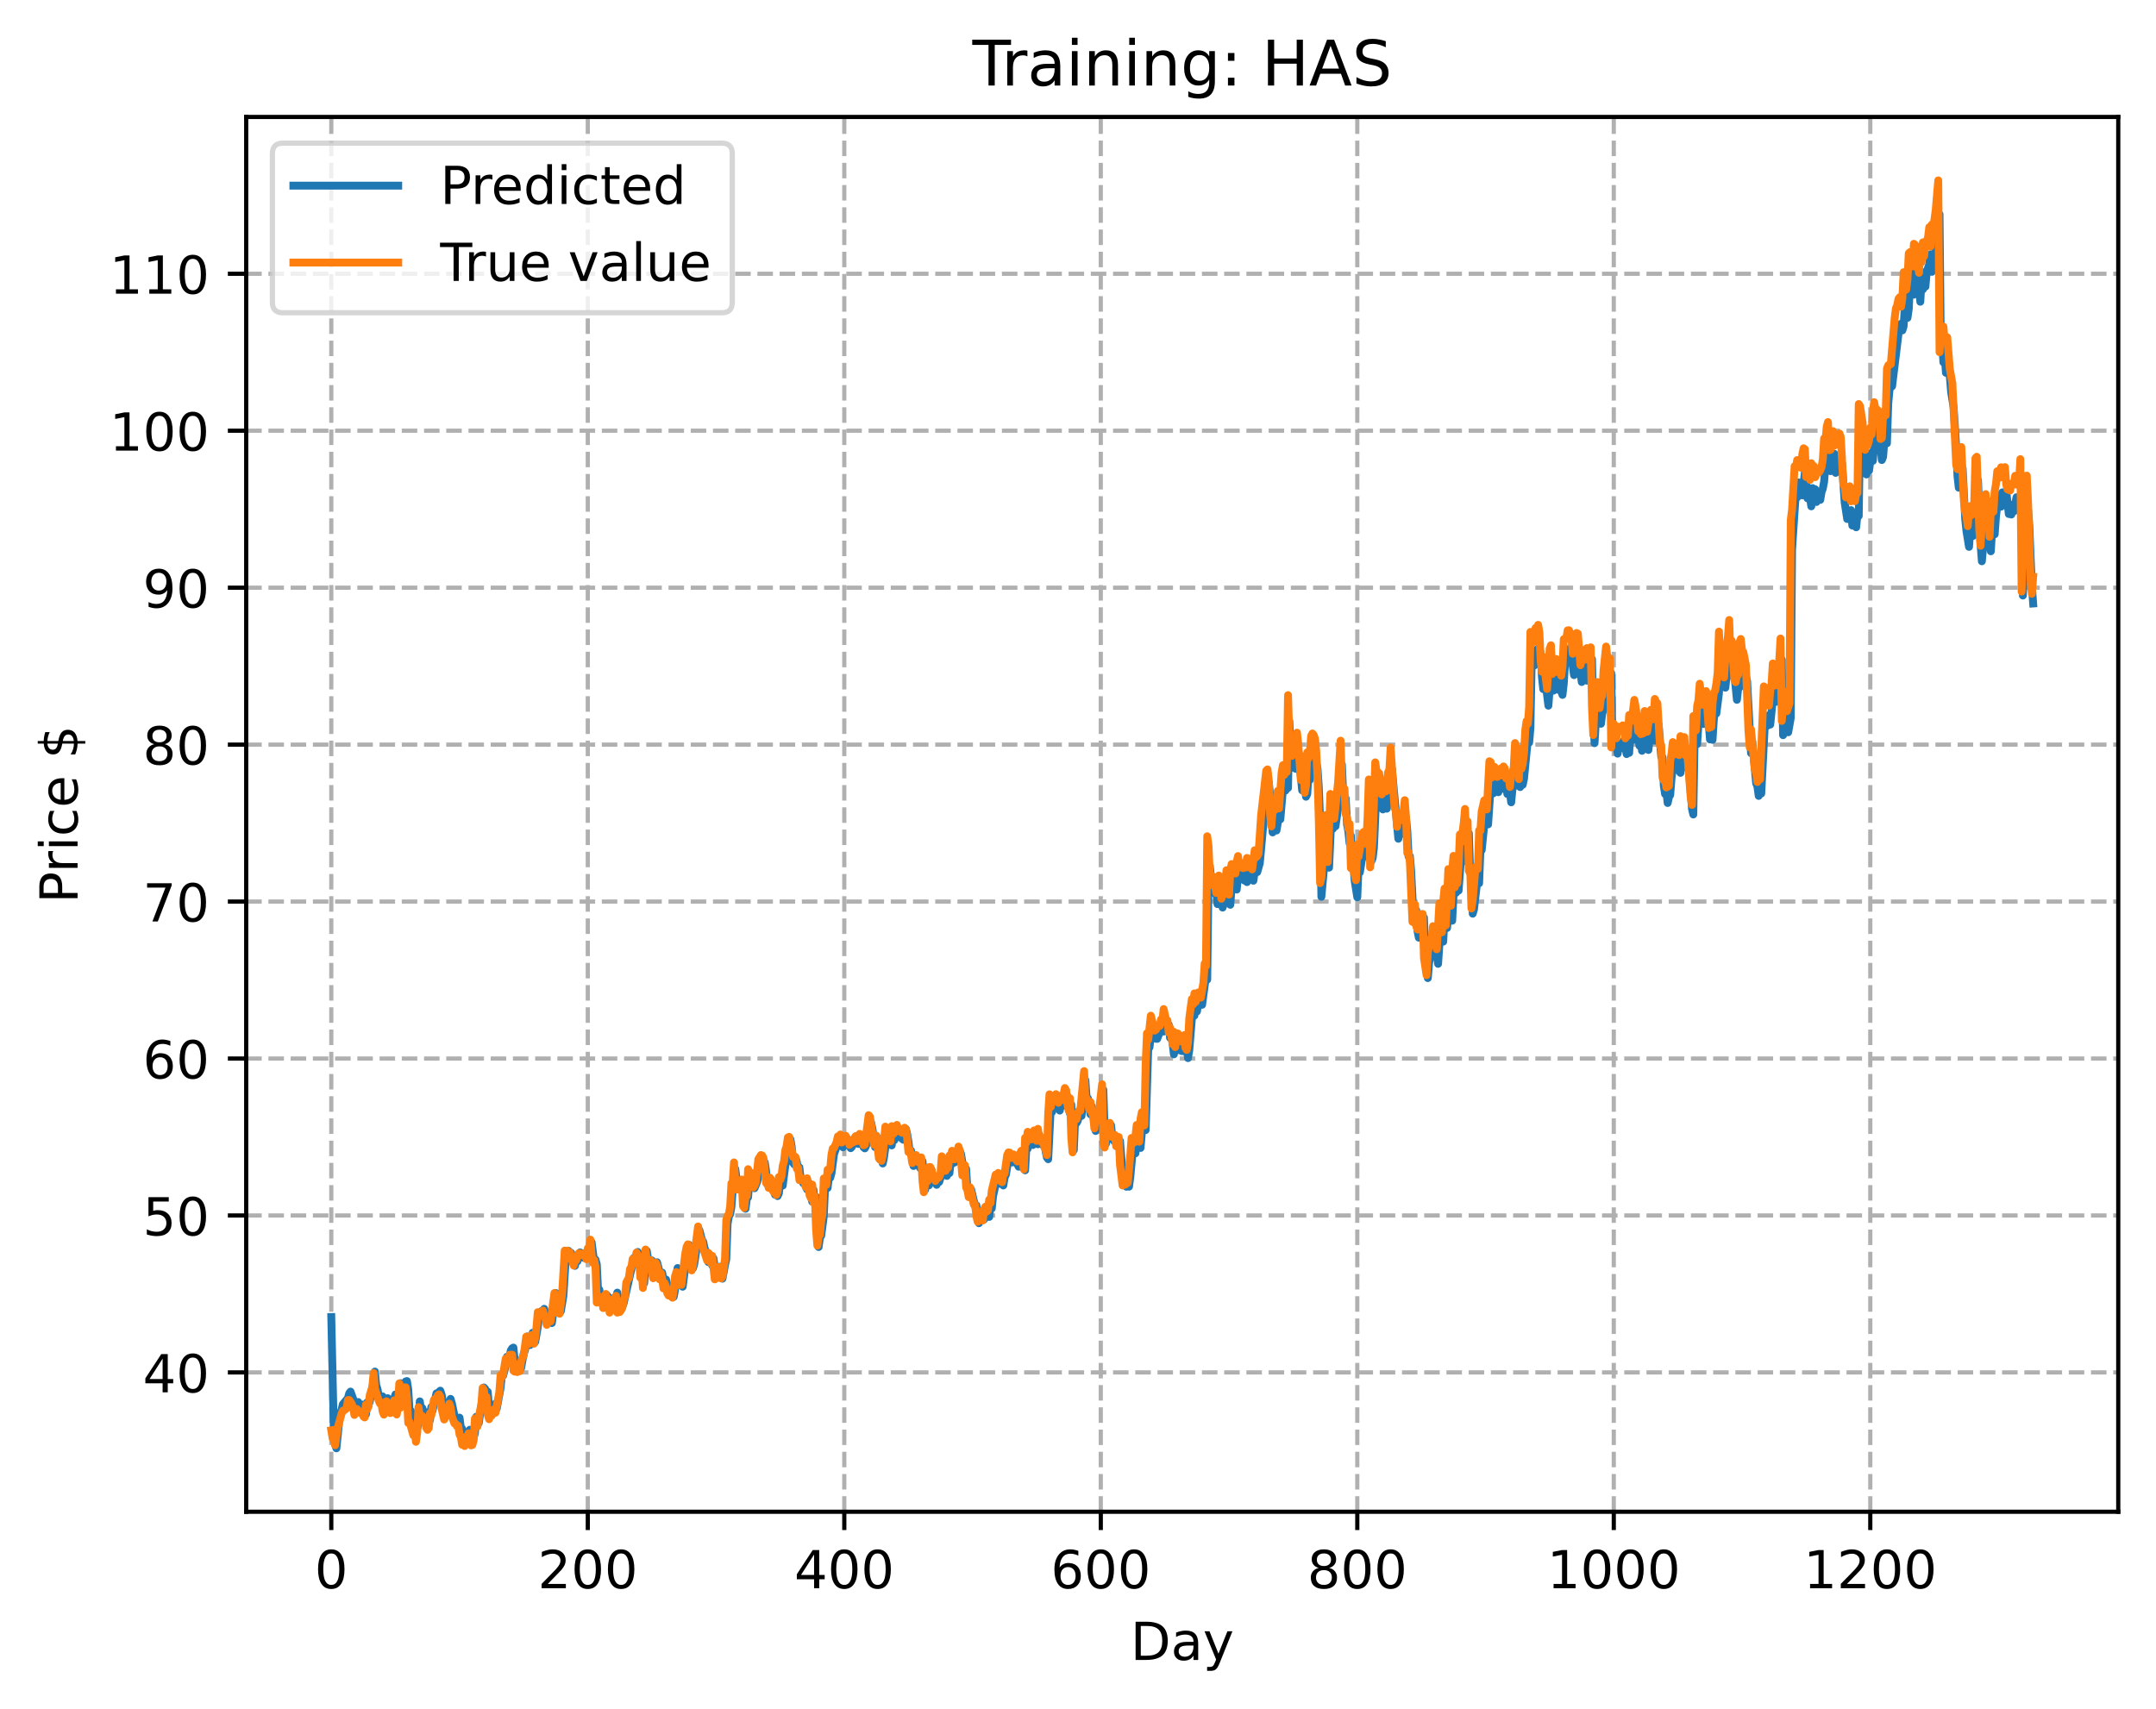 <?xml version="1.0" encoding="utf-8" standalone="no"?>
<!DOCTYPE svg PUBLIC "-//W3C//DTD SVG 1.1//EN"
  "http://www.w3.org/Graphics/SVG/1.1/DTD/svg11.dtd">
<!-- Created with matplotlib (https://matplotlib.org/) -->
<svg height="325.986pt" version="1.1" viewBox="0 0 411.286 325.986" width="411.286pt" xmlns="http://www.w3.org/2000/svg" xmlns:xlink="http://www.w3.org/1999/xlink">
 <defs>
  <style type="text/css">
*{stroke-linecap:butt;stroke-linejoin:round;}
  </style>
 </defs>
 <g id="figure_1">
  <g id="patch_1">
   <path d="M 0 325.986 
L 411.286 325.986 
L 411.286 0 
L 0 0 
z
" style="fill:#ffffff;"/>
  </g>
  <g id="axes_1">
   <g id="patch_2">
    <path d="M 46.966 288.43 
L 404.086 288.43 
L 404.086 22.318 
L 46.966 22.318 
z
" style="fill:#ffffff;"/>
   </g>
   <g id="matplotlib.axis_1">
    <g id="xtick_1">
     <g id="line2d_1">
      <path clip-path="url(#p6565e87180)" d="M 63.198 288.43 
L 63.198 22.318 
" style="fill:none;stroke:#b0b0b0;stroke-dasharray:2.96,1.28;stroke-dashoffset:0;stroke-width:0.8;"/>
     </g>
     <g id="line2d_2">
      <defs>
       <path d="M 0 0 
L 0 3.5 
" id="ma8b2f5c1c4" style="stroke:#000000;stroke-width:0.8;"/>
      </defs>
      <g>
       <use style="stroke:#000000;stroke-width:0.8;" x="63.198" xlink:href="#ma8b2f5c1c4" y="288.43"/>
      </g>
     </g>
     <g id="text_1">
      <!-- 0 -->
      <defs>
       <path d="M 31.781 66.406 
Q 24.172 66.406 20.328 58.906 
Q 16.5 51.422 16.5 36.375 
Q 16.5 21.391 20.328 13.891 
Q 24.172 6.391 31.781 6.391 
Q 39.453 6.391 43.281 13.891 
Q 47.125 21.391 47.125 36.375 
Q 47.125 51.422 43.281 58.906 
Q 39.453 66.406 31.781 66.406 
z
M 31.781 74.219 
Q 44.047 74.219 50.516 64.516 
Q 56.984 54.828 56.984 36.375 
Q 56.984 17.969 50.516 8.266 
Q 44.047 -1.422 31.781 -1.422 
Q 19.531 -1.422 13.062 8.266 
Q 6.594 17.969 6.594 36.375 
Q 6.594 54.828 13.062 64.516 
Q 19.531 74.219 31.781 74.219 
z
" id="DejaVuSans-48"/>
      </defs>
      <g transform="translate(60.017 303.029)scale(0.1 -0.1)">
       <use xlink:href="#DejaVuSans-48"/>
      </g>
     </g>
    </g>
    <g id="xtick_2">
     <g id="line2d_3">
      <path clip-path="url(#p6565e87180)" d="M 112.129 288.43 
L 112.129 22.318 
" style="fill:none;stroke:#b0b0b0;stroke-dasharray:2.96,1.28;stroke-dashoffset:0;stroke-width:0.8;"/>
     </g>
     <g id="line2d_4">
      <g>
       <use style="stroke:#000000;stroke-width:0.8;" x="112.129" xlink:href="#ma8b2f5c1c4" y="288.43"/>
      </g>
     </g>
     <g id="text_2">
      <!-- 200 -->
      <defs>
       <path d="M 19.188 8.297 
L 53.609 8.297 
L 53.609 0 
L 7.328 0 
L 7.328 8.297 
Q 12.938 14.109 22.625 23.891 
Q 32.328 33.688 34.812 36.531 
Q 39.547 41.844 41.422 45.531 
Q 43.312 49.219 43.312 52.781 
Q 43.312 58.594 39.234 62.25 
Q 35.156 65.922 28.609 65.922 
Q 23.969 65.922 18.812 64.312 
Q 13.672 62.703 7.812 59.422 
L 7.812 69.391 
Q 13.766 71.781 18.938 73 
Q 24.125 74.219 28.422 74.219 
Q 39.75 74.219 46.484 68.547 
Q 53.219 62.891 53.219 53.422 
Q 53.219 48.922 51.531 44.891 
Q 49.859 40.875 45.406 35.406 
Q 44.188 33.984 37.641 27.219 
Q 31.109 20.453 19.188 8.297 
z
" id="DejaVuSans-50"/>
      </defs>
      <g transform="translate(102.585 303.029)scale(0.1 -0.1)">
       <use xlink:href="#DejaVuSans-50"/>
       <use x="63.623" xlink:href="#DejaVuSans-48"/>
       <use x="127.246" xlink:href="#DejaVuSans-48"/>
      </g>
     </g>
    </g>
    <g id="xtick_3">
     <g id="line2d_5">
      <path clip-path="url(#p6565e87180)" d="M 161.06 288.43 
L 161.06 22.318 
" style="fill:none;stroke:#b0b0b0;stroke-dasharray:2.96,1.28;stroke-dashoffset:0;stroke-width:0.8;"/>
     </g>
     <g id="line2d_6">
      <g>
       <use style="stroke:#000000;stroke-width:0.8;" x="161.06" xlink:href="#ma8b2f5c1c4" y="288.43"/>
      </g>
     </g>
     <g id="text_3">
      <!-- 400 -->
      <defs>
       <path d="M 37.797 64.312 
L 12.891 25.391 
L 37.797 25.391 
z
M 35.203 72.906 
L 47.609 72.906 
L 47.609 25.391 
L 58.016 25.391 
L 58.016 17.188 
L 47.609 17.188 
L 47.609 0 
L 37.797 0 
L 37.797 17.188 
L 4.891 17.188 
L 4.891 26.703 
z
" id="DejaVuSans-52"/>
      </defs>
      <g transform="translate(151.516 303.029)scale(0.1 -0.1)">
       <use xlink:href="#DejaVuSans-52"/>
       <use x="63.623" xlink:href="#DejaVuSans-48"/>
       <use x="127.246" xlink:href="#DejaVuSans-48"/>
      </g>
     </g>
    </g>
    <g id="xtick_4">
     <g id="line2d_7">
      <path clip-path="url(#p6565e87180)" d="M 209.99 288.43 
L 209.99 22.318 
" style="fill:none;stroke:#b0b0b0;stroke-dasharray:2.96,1.28;stroke-dashoffset:0;stroke-width:0.8;"/>
     </g>
     <g id="line2d_8">
      <g>
       <use style="stroke:#000000;stroke-width:0.8;" x="209.99" xlink:href="#ma8b2f5c1c4" y="288.43"/>
      </g>
     </g>
     <g id="text_4">
      <!-- 600 -->
      <defs>
       <path d="M 33.016 40.375 
Q 26.375 40.375 22.484 35.828 
Q 18.609 31.297 18.609 23.391 
Q 18.609 15.531 22.484 10.953 
Q 26.375 6.391 33.016 6.391 
Q 39.656 6.391 43.531 10.953 
Q 47.406 15.531 47.406 23.391 
Q 47.406 31.297 43.531 35.828 
Q 39.656 40.375 33.016 40.375 
z
M 52.594 71.297 
L 52.594 62.312 
Q 48.875 64.062 45.094 64.984 
Q 41.312 65.922 37.594 65.922 
Q 27.828 65.922 22.672 59.328 
Q 17.531 52.734 16.797 39.406 
Q 19.672 43.656 24.016 45.922 
Q 28.375 48.188 33.594 48.188 
Q 44.578 48.188 50.953 41.516 
Q 57.328 34.859 57.328 23.391 
Q 57.328 12.156 50.688 5.359 
Q 44.047 -1.422 33.016 -1.422 
Q 20.359 -1.422 13.672 8.266 
Q 6.984 17.969 6.984 36.375 
Q 6.984 53.656 15.188 63.938 
Q 23.391 74.219 37.203 74.219 
Q 40.922 74.219 44.703 73.484 
Q 48.484 72.75 52.594 71.297 
z
" id="DejaVuSans-54"/>
      </defs>
      <g transform="translate(200.446 303.029)scale(0.1 -0.1)">
       <use xlink:href="#DejaVuSans-54"/>
       <use x="63.623" xlink:href="#DejaVuSans-48"/>
       <use x="127.246" xlink:href="#DejaVuSans-48"/>
      </g>
     </g>
    </g>
    <g id="xtick_5">
     <g id="line2d_9">
      <path clip-path="url(#p6565e87180)" d="M 258.921 288.43 
L 258.921 22.318 
" style="fill:none;stroke:#b0b0b0;stroke-dasharray:2.96,1.28;stroke-dashoffset:0;stroke-width:0.8;"/>
     </g>
     <g id="line2d_10">
      <g>
       <use style="stroke:#000000;stroke-width:0.8;" x="258.921" xlink:href="#ma8b2f5c1c4" y="288.43"/>
      </g>
     </g>
     <g id="text_5">
      <!-- 800 -->
      <defs>
       <path d="M 31.781 34.625 
Q 24.75 34.625 20.719 30.859 
Q 16.703 27.094 16.703 20.516 
Q 16.703 13.922 20.719 10.156 
Q 24.75 6.391 31.781 6.391 
Q 38.812 6.391 42.859 10.172 
Q 46.922 13.969 46.922 20.516 
Q 46.922 27.094 42.891 30.859 
Q 38.875 34.625 31.781 34.625 
z
M 21.922 38.812 
Q 15.578 40.375 12.031 44.719 
Q 8.5 49.078 8.5 55.328 
Q 8.5 64.062 14.719 69.141 
Q 20.953 74.219 31.781 74.219 
Q 42.672 74.219 48.875 69.141 
Q 55.078 64.062 55.078 55.328 
Q 55.078 49.078 51.531 44.719 
Q 48 40.375 41.703 38.812 
Q 48.828 37.156 52.797 32.312 
Q 56.781 27.484 56.781 20.516 
Q 56.781 9.906 50.312 4.234 
Q 43.844 -1.422 31.781 -1.422 
Q 19.734 -1.422 13.25 4.234 
Q 6.781 9.906 6.781 20.516 
Q 6.781 27.484 10.781 32.312 
Q 14.797 37.156 21.922 38.812 
z
M 18.312 54.391 
Q 18.312 48.734 21.844 45.562 
Q 25.391 42.391 31.781 42.391 
Q 38.141 42.391 41.719 45.562 
Q 45.312 48.734 45.312 54.391 
Q 45.312 60.062 41.719 63.234 
Q 38.141 66.406 31.781 66.406 
Q 25.391 66.406 21.844 63.234 
Q 18.312 60.062 18.312 54.391 
z
" id="DejaVuSans-56"/>
      </defs>
      <g transform="translate(249.377 303.029)scale(0.1 -0.1)">
       <use xlink:href="#DejaVuSans-56"/>
       <use x="63.623" xlink:href="#DejaVuSans-48"/>
       <use x="127.246" xlink:href="#DejaVuSans-48"/>
      </g>
     </g>
    </g>
    <g id="xtick_6">
     <g id="line2d_11">
      <path clip-path="url(#p6565e87180)" d="M 307.851 288.43 
L 307.851 22.318 
" style="fill:none;stroke:#b0b0b0;stroke-dasharray:2.96,1.28;stroke-dashoffset:0;stroke-width:0.8;"/>
     </g>
     <g id="line2d_12">
      <g>
       <use style="stroke:#000000;stroke-width:0.8;" x="307.851" xlink:href="#ma8b2f5c1c4" y="288.43"/>
      </g>
     </g>
     <g id="text_6">
      <!-- 1000 -->
      <defs>
       <path d="M 12.406 8.297 
L 28.516 8.297 
L 28.516 63.922 
L 10.984 60.406 
L 10.984 69.391 
L 28.422 72.906 
L 38.281 72.906 
L 38.281 8.297 
L 54.391 8.297 
L 54.391 0 
L 12.406 0 
z
" id="DejaVuSans-49"/>
      </defs>
      <g transform="translate(295.126 303.029)scale(0.1 -0.1)">
       <use xlink:href="#DejaVuSans-49"/>
       <use x="63.623" xlink:href="#DejaVuSans-48"/>
       <use x="127.246" xlink:href="#DejaVuSans-48"/>
       <use x="190.869" xlink:href="#DejaVuSans-48"/>
      </g>
     </g>
    </g>
    <g id="xtick_7">
     <g id="line2d_13">
      <path clip-path="url(#p6565e87180)" d="M 356.782 288.43 
L 356.782 22.318 
" style="fill:none;stroke:#b0b0b0;stroke-dasharray:2.96,1.28;stroke-dashoffset:0;stroke-width:0.8;"/>
     </g>
     <g id="line2d_14">
      <g>
       <use style="stroke:#000000;stroke-width:0.8;" x="356.782" xlink:href="#ma8b2f5c1c4" y="288.43"/>
      </g>
     </g>
     <g id="text_7">
      <!-- 1200 -->
      <g transform="translate(344.057 303.029)scale(0.1 -0.1)">
       <use xlink:href="#DejaVuSans-49"/>
       <use x="63.623" xlink:href="#DejaVuSans-50"/>
       <use x="127.246" xlink:href="#DejaVuSans-48"/>
       <use x="190.869" xlink:href="#DejaVuSans-48"/>
      </g>
     </g>
    </g>
    <g id="text_8">
     <!-- Day -->
     <defs>
      <path d="M 19.672 64.797 
L 19.672 8.109 
L 31.594 8.109 
Q 46.688 8.109 53.688 14.938 
Q 60.688 21.781 60.688 36.531 
Q 60.688 51.172 53.688 57.984 
Q 46.688 64.797 31.594 64.797 
z
M 9.812 72.906 
L 30.078 72.906 
Q 51.266 72.906 61.172 64.094 
Q 71.094 55.281 71.094 36.531 
Q 71.094 17.672 61.125 8.828 
Q 51.172 0 30.078 0 
L 9.812 0 
z
" id="DejaVuSans-68"/>
      <path d="M 34.281 27.484 
Q 23.391 27.484 19.188 25 
Q 14.984 22.516 14.984 16.5 
Q 14.984 11.719 18.141 8.906 
Q 21.297 6.109 26.703 6.109 
Q 34.188 6.109 38.703 11.406 
Q 43.219 16.703 43.219 25.484 
L 43.219 27.484 
z
M 52.203 31.203 
L 52.203 0 
L 43.219 0 
L 43.219 8.297 
Q 40.141 3.328 35.547 0.953 
Q 30.953 -1.422 24.312 -1.422 
Q 15.922 -1.422 10.953 3.297 
Q 6 8.016 6 15.922 
Q 6 25.141 12.172 29.828 
Q 18.359 34.516 30.609 34.516 
L 43.219 34.516 
L 43.219 35.406 
Q 43.219 41.609 39.141 45 
Q 35.062 48.391 27.688 48.391 
Q 23 48.391 18.547 47.266 
Q 14.109 46.141 10.016 43.891 
L 10.016 52.203 
Q 14.938 54.109 19.578 55.047 
Q 24.219 56 28.609 56 
Q 40.484 56 46.344 49.844 
Q 52.203 43.703 52.203 31.203 
z
" id="DejaVuSans-97"/>
      <path d="M 32.172 -5.078 
Q 28.375 -14.844 24.75 -17.812 
Q 21.141 -20.797 15.094 -20.797 
L 7.906 -20.797 
L 7.906 -13.281 
L 13.188 -13.281 
Q 16.891 -13.281 18.938 -11.516 
Q 21 -9.766 23.484 -3.219 
L 25.094 0.875 
L 2.984 54.688 
L 12.5 54.688 
L 29.594 11.922 
L 46.688 54.688 
L 56.203 54.688 
z
" id="DejaVuSans-121"/>
     </defs>
     <g transform="translate(215.652 316.707)scale(0.1 -0.1)">
      <use xlink:href="#DejaVuSans-68"/>
      <use x="77.002" xlink:href="#DejaVuSans-97"/>
      <use x="138.281" xlink:href="#DejaVuSans-121"/>
     </g>
    </g>
   </g>
   <g id="matplotlib.axis_2">
    <g id="ytick_1">
     <g id="line2d_15">
      <path clip-path="url(#p6565e87180)" d="M 46.966 261.85 
L 404.086 261.85 
" style="fill:none;stroke:#b0b0b0;stroke-dasharray:2.96,1.28;stroke-dashoffset:0;stroke-width:0.8;"/>
     </g>
     <g id="line2d_16">
      <defs>
       <path d="M 0 0 
L -3.5 0 
" id="m4c068f5cf0" style="stroke:#000000;stroke-width:0.8;"/>
      </defs>
      <g>
       <use style="stroke:#000000;stroke-width:0.8;" x="46.966" xlink:href="#m4c068f5cf0" y="261.85"/>
      </g>
     </g>
     <g id="text_9">
      <!-- 40 -->
      <g transform="translate(27.241 265.649)scale(0.1 -0.1)">
       <use xlink:href="#DejaVuSans-52"/>
       <use x="63.623" xlink:href="#DejaVuSans-48"/>
      </g>
     </g>
    </g>
    <g id="ytick_2">
     <g id="line2d_17">
      <path clip-path="url(#p6565e87180)" d="M 46.966 231.905 
L 404.086 231.905 
" style="fill:none;stroke:#b0b0b0;stroke-dasharray:2.96,1.28;stroke-dashoffset:0;stroke-width:0.8;"/>
     </g>
     <g id="line2d_18">
      <g>
       <use style="stroke:#000000;stroke-width:0.8;" x="46.966" xlink:href="#m4c068f5cf0" y="231.905"/>
      </g>
     </g>
     <g id="text_10">
      <!-- 50 -->
      <defs>
       <path d="M 10.797 72.906 
L 49.516 72.906 
L 49.516 64.594 
L 19.828 64.594 
L 19.828 46.734 
Q 21.969 47.469 24.109 47.828 
Q 26.266 48.188 28.422 48.188 
Q 40.625 48.188 47.75 41.5 
Q 54.891 34.812 54.891 23.391 
Q 54.891 11.625 47.562 5.094 
Q 40.234 -1.422 26.906 -1.422 
Q 22.312 -1.422 17.547 -0.641 
Q 12.797 0.141 7.719 1.703 
L 7.719 11.625 
Q 12.109 9.234 16.797 8.062 
Q 21.484 6.891 26.703 6.891 
Q 35.156 6.891 40.078 11.328 
Q 45.016 15.766 45.016 23.391 
Q 45.016 31 40.078 35.438 
Q 35.156 39.891 26.703 39.891 
Q 22.75 39.891 18.812 39.016 
Q 14.891 38.141 10.797 36.281 
z
" id="DejaVuSans-53"/>
      </defs>
      <g transform="translate(27.241 235.704)scale(0.1 -0.1)">
       <use xlink:href="#DejaVuSans-53"/>
       <use x="63.623" xlink:href="#DejaVuSans-48"/>
      </g>
     </g>
    </g>
    <g id="ytick_3">
     <g id="line2d_19">
      <path clip-path="url(#p6565e87180)" d="M 46.966 201.959 
L 404.086 201.959 
" style="fill:none;stroke:#b0b0b0;stroke-dasharray:2.96,1.28;stroke-dashoffset:0;stroke-width:0.8;"/>
     </g>
     <g id="line2d_20">
      <g>
       <use style="stroke:#000000;stroke-width:0.8;" x="46.966" xlink:href="#m4c068f5cf0" y="201.959"/>
      </g>
     </g>
     <g id="text_11">
      <!-- 60 -->
      <g transform="translate(27.241 205.758)scale(0.1 -0.1)">
       <use xlink:href="#DejaVuSans-54"/>
       <use x="63.623" xlink:href="#DejaVuSans-48"/>
      </g>
     </g>
    </g>
    <g id="ytick_4">
     <g id="line2d_21">
      <path clip-path="url(#p6565e87180)" d="M 46.966 172.014 
L 404.086 172.014 
" style="fill:none;stroke:#b0b0b0;stroke-dasharray:2.96,1.28;stroke-dashoffset:0;stroke-width:0.8;"/>
     </g>
     <g id="line2d_22">
      <g>
       <use style="stroke:#000000;stroke-width:0.8;" x="46.966" xlink:href="#m4c068f5cf0" y="172.014"/>
      </g>
     </g>
     <g id="text_12">
      <!-- 70 -->
      <defs>
       <path d="M 8.203 72.906 
L 55.078 72.906 
L 55.078 68.703 
L 28.609 0 
L 18.312 0 
L 43.219 64.594 
L 8.203 64.594 
z
" id="DejaVuSans-55"/>
      </defs>
      <g transform="translate(27.241 175.813)scale(0.1 -0.1)">
       <use xlink:href="#DejaVuSans-55"/>
       <use x="63.623" xlink:href="#DejaVuSans-48"/>
      </g>
     </g>
    </g>
    <g id="ytick_5">
     <g id="line2d_23">
      <path clip-path="url(#p6565e87180)" d="M 46.966 142.068 
L 404.086 142.068 
" style="fill:none;stroke:#b0b0b0;stroke-dasharray:2.96,1.28;stroke-dashoffset:0;stroke-width:0.8;"/>
     </g>
     <g id="line2d_24">
      <g>
       <use style="stroke:#000000;stroke-width:0.8;" x="46.966" xlink:href="#m4c068f5cf0" y="142.068"/>
      </g>
     </g>
     <g id="text_13">
      <!-- 80 -->
      <g transform="translate(27.241 145.867)scale(0.1 -0.1)">
       <use xlink:href="#DejaVuSans-56"/>
       <use x="63.623" xlink:href="#DejaVuSans-48"/>
      </g>
     </g>
    </g>
    <g id="ytick_6">
     <g id="line2d_25">
      <path clip-path="url(#p6565e87180)" d="M 46.966 112.123 
L 404.086 112.123 
" style="fill:none;stroke:#b0b0b0;stroke-dasharray:2.96,1.28;stroke-dashoffset:0;stroke-width:0.8;"/>
     </g>
     <g id="line2d_26">
      <g>
       <use style="stroke:#000000;stroke-width:0.8;" x="46.966" xlink:href="#m4c068f5cf0" y="112.123"/>
      </g>
     </g>
     <g id="text_14">
      <!-- 90 -->
      <defs>
       <path d="M 10.984 1.516 
L 10.984 10.5 
Q 14.703 8.734 18.5 7.812 
Q 22.312 6.891 25.984 6.891 
Q 35.75 6.891 40.891 13.453 
Q 46.047 20.016 46.781 33.406 
Q 43.953 29.203 39.594 26.953 
Q 35.25 24.703 29.984 24.703 
Q 19.047 24.703 12.672 31.312 
Q 6.297 37.938 6.297 49.422 
Q 6.297 60.641 12.938 67.422 
Q 19.578 74.219 30.609 74.219 
Q 43.266 74.219 49.922 64.516 
Q 56.594 54.828 56.594 36.375 
Q 56.594 19.141 48.406 8.859 
Q 40.234 -1.422 26.422 -1.422 
Q 22.703 -1.422 18.891 -0.688 
Q 15.094 0.047 10.984 1.516 
z
M 30.609 32.422 
Q 37.25 32.422 41.125 36.953 
Q 45.016 41.5 45.016 49.422 
Q 45.016 57.281 41.125 61.844 
Q 37.25 66.406 30.609 66.406 
Q 23.969 66.406 20.094 61.844 
Q 16.219 57.281 16.219 49.422 
Q 16.219 41.5 20.094 36.953 
Q 23.969 32.422 30.609 32.422 
z
" id="DejaVuSans-57"/>
      </defs>
      <g transform="translate(27.241 115.922)scale(0.1 -0.1)">
       <use xlink:href="#DejaVuSans-57"/>
       <use x="63.623" xlink:href="#DejaVuSans-48"/>
      </g>
     </g>
    </g>
    <g id="ytick_7">
     <g id="line2d_27">
      <path clip-path="url(#p6565e87180)" d="M 46.966 82.177 
L 404.086 82.177 
" style="fill:none;stroke:#b0b0b0;stroke-dasharray:2.96,1.28;stroke-dashoffset:0;stroke-width:0.8;"/>
     </g>
     <g id="line2d_28">
      <g>
       <use style="stroke:#000000;stroke-width:0.8;" x="46.966" xlink:href="#m4c068f5cf0" y="82.177"/>
      </g>
     </g>
     <g id="text_15">
      <!-- 100 -->
      <g transform="translate(20.878 85.976)scale(0.1 -0.1)">
       <use xlink:href="#DejaVuSans-49"/>
       <use x="63.623" xlink:href="#DejaVuSans-48"/>
       <use x="127.246" xlink:href="#DejaVuSans-48"/>
      </g>
     </g>
    </g>
    <g id="ytick_8">
     <g id="line2d_29">
      <path clip-path="url(#p6565e87180)" d="M 46.966 52.232 
L 404.086 52.232 
" style="fill:none;stroke:#b0b0b0;stroke-dasharray:2.96,1.28;stroke-dashoffset:0;stroke-width:0.8;"/>
     </g>
     <g id="line2d_30">
      <g>
       <use style="stroke:#000000;stroke-width:0.8;" x="46.966" xlink:href="#m4c068f5cf0" y="52.232"/>
      </g>
     </g>
     <g id="text_16">
      <!-- 110 -->
      <g transform="translate(20.878 56.031)scale(0.1 -0.1)">
       <use xlink:href="#DejaVuSans-49"/>
       <use x="63.623" xlink:href="#DejaVuSans-49"/>
       <use x="127.246" xlink:href="#DejaVuSans-48"/>
      </g>
     </g>
    </g>
    <g id="text_17">
     <!-- Price $ -->
     <defs>
      <path d="M 19.672 64.797 
L 19.672 37.406 
L 32.078 37.406 
Q 38.969 37.406 42.719 40.969 
Q 46.484 44.531 46.484 51.125 
Q 46.484 57.672 42.719 61.234 
Q 38.969 64.797 32.078 64.797 
z
M 9.812 72.906 
L 32.078 72.906 
Q 44.344 72.906 50.609 67.359 
Q 56.891 61.812 56.891 51.125 
Q 56.891 40.328 50.609 34.812 
Q 44.344 29.297 32.078 29.297 
L 19.672 29.297 
L 19.672 0 
L 9.812 0 
z
" id="DejaVuSans-80"/>
      <path d="M 41.109 46.297 
Q 39.594 47.172 37.812 47.578 
Q 36.031 48 33.891 48 
Q 26.266 48 22.188 43.047 
Q 18.109 38.094 18.109 28.812 
L 18.109 0 
L 9.078 0 
L 9.078 54.688 
L 18.109 54.688 
L 18.109 46.188 
Q 20.953 51.172 25.484 53.578 
Q 30.031 56 36.531 56 
Q 37.453 56 38.578 55.875 
Q 39.703 55.766 41.062 55.516 
z
" id="DejaVuSans-114"/>
      <path d="M 9.422 54.688 
L 18.406 54.688 
L 18.406 0 
L 9.422 0 
z
M 9.422 75.984 
L 18.406 75.984 
L 18.406 64.594 
L 9.422 64.594 
z
" id="DejaVuSans-105"/>
      <path d="M 48.781 52.594 
L 48.781 44.188 
Q 44.969 46.297 41.141 47.344 
Q 37.312 48.391 33.406 48.391 
Q 24.656 48.391 19.812 42.844 
Q 14.984 37.312 14.984 27.297 
Q 14.984 17.281 19.812 11.734 
Q 24.656 6.203 33.406 6.203 
Q 37.312 6.203 41.141 7.25 
Q 44.969 8.297 48.781 10.406 
L 48.781 2.094 
Q 45.016 0.344 40.984 -0.531 
Q 36.969 -1.422 32.422 -1.422 
Q 20.062 -1.422 12.781 6.344 
Q 5.516 14.109 5.516 27.297 
Q 5.516 40.672 12.859 48.328 
Q 20.219 56 33.016 56 
Q 37.156 56 41.109 55.141 
Q 45.062 54.297 48.781 52.594 
z
" id="DejaVuSans-99"/>
      <path d="M 56.203 29.594 
L 56.203 25.203 
L 14.891 25.203 
Q 15.484 15.922 20.484 11.062 
Q 25.484 6.203 34.422 6.203 
Q 39.594 6.203 44.453 7.469 
Q 49.312 8.734 54.109 11.281 
L 54.109 2.781 
Q 49.266 0.734 44.188 -0.344 
Q 39.109 -1.422 33.891 -1.422 
Q 20.797 -1.422 13.156 6.188 
Q 5.516 13.812 5.516 26.812 
Q 5.516 40.234 12.766 48.109 
Q 20.016 56 32.328 56 
Q 43.359 56 49.781 48.891 
Q 56.203 41.797 56.203 29.594 
z
M 47.219 32.234 
Q 47.125 39.594 43.094 43.984 
Q 39.062 48.391 32.422 48.391 
Q 24.906 48.391 20.391 44.141 
Q 15.875 39.891 15.188 32.172 
z
" id="DejaVuSans-101"/>
      <path id="DejaVuSans-32"/>
      <path d="M 33.797 -14.703 
L 28.906 -14.703 
L 28.859 0 
Q 23.734 0.094 18.609 1.188 
Q 13.484 2.297 8.297 4.5 
L 8.297 13.281 
Q 13.281 10.156 18.375 8.562 
Q 23.484 6.984 28.906 6.938 
L 28.906 29.203 
Q 18.109 30.953 13.203 35.156 
Q 8.297 39.359 8.297 46.688 
Q 8.297 54.641 13.625 59.219 
Q 18.953 63.812 28.906 64.5 
L 28.906 75.984 
L 33.797 75.984 
L 33.797 64.656 
Q 38.328 64.453 42.578 63.688 
Q 46.828 62.938 50.875 61.625 
L 50.875 53.078 
Q 46.828 55.125 42.547 56.25 
Q 38.281 57.375 33.797 57.562 
L 33.797 36.719 
Q 44.875 35.016 50.094 30.609 
Q 55.328 26.219 55.328 18.609 
Q 55.328 10.359 49.781 5.594 
Q 44.234 0.828 33.797 0.094 
z
M 28.906 37.594 
L 28.906 57.625 
Q 23.25 56.984 20.266 54.391 
Q 17.281 51.812 17.281 47.516 
Q 17.281 43.312 20.031 40.969 
Q 22.797 38.625 28.906 37.594 
z
M 33.797 28.219 
L 33.797 7.078 
Q 39.984 7.906 43.141 10.594 
Q 46.297 13.281 46.297 17.672 
Q 46.297 21.969 43.281 24.5 
Q 40.281 27.047 33.797 28.219 
z
" id="DejaVuSans-36"/>
     </defs>
     <g transform="translate(14.798 172.342)rotate(-90)scale(0.1 -0.1)">
      <use xlink:href="#DejaVuSans-80"/>
      <use x="58.553" xlink:href="#DejaVuSans-114"/>
      <use x="99.666" xlink:href="#DejaVuSans-105"/>
      <use x="127.449" xlink:href="#DejaVuSans-99"/>
      <use x="182.43" xlink:href="#DejaVuSans-101"/>
      <use x="243.953" xlink:href="#DejaVuSans-32"/>
      <use x="275.74" xlink:href="#DejaVuSans-36"/>
     </g>
    </g>
   </g>
   <g id="line2d_31">
    <path clip-path="url(#p6565e87180)" d="M 63.198 251.285 
L 63.688 273.401 
L 63.932 275.582 
L 64.177 276.334 
L 64.666 271.543 
L 64.911 269.521 
L 65.156 268.982 
L 65.4 267.92 
L 66.379 266.746 
L 66.623 265.823 
L 66.868 265.506 
L 67.357 266.857 
L 67.602 267.499 
L 67.847 268.601 
L 68.091 268.301 
L 68.336 267.499 
L 68.581 268.643 
L 68.825 268.234 
L 69.07 268.793 
L 69.315 267.985 
L 69.559 269.232 
L 69.804 269.867 
L 70.049 267.568 
L 70.293 268.091 
L 70.538 267.417 
L 71.027 264.699 
L 71.272 263.775 
L 71.517 261.688 
L 71.761 264.275 
L 72.006 265.008 
L 72.251 266.295 
L 72.74 266.997 
L 72.984 266.424 
L 73.229 267.928 
L 73.474 267.965 
L 73.718 267.539 
L 73.963 266.767 
L 74.208 267.583 
L 74.452 267.815 
L 74.697 268.548 
L 75.431 266.058 
L 75.92 268.587 
L 76.165 267.015 
L 76.41 263.901 
L 76.654 267.459 
L 77.144 264.151 
L 77.388 263.569 
L 77.633 263.501 
L 77.878 265.074 
L 78.122 269.157 
L 78.367 269.169 
L 79.101 272.151 
L 79.345 270.848 
L 79.59 272.606 
L 79.835 271.642 
L 80.079 267.372 
L 80.324 268.969 
L 80.569 268.652 
L 80.813 269.528 
L 81.058 269.874 
L 81.303 269.461 
L 81.792 271.445 
L 82.037 270.905 
L 82.281 268.469 
L 82.526 269.116 
L 83.26 265.842 
L 83.505 266.233 
L 83.749 265.571 
L 83.994 265.332 
L 84.239 266.042 
L 84.972 269.92 
L 85.217 269.041 
L 85.462 268.631 
L 85.706 267.964 
L 85.951 266.897 
L 86.196 267.708 
L 86.685 270.056 
L 86.93 270.637 
L 87.174 270.829 
L 87.419 270.876 
L 87.664 270.478 
L 87.908 272.383 
L 88.153 272.573 
L 88.398 273.728 
L 88.642 273.813 
L 88.887 274.77 
L 89.132 273.495 
L 89.376 273.459 
L 89.621 272.787 
L 89.866 273.296 
L 90.11 274.407 
L 90.355 274.287 
L 90.599 273.425 
L 90.844 270.317 
L 91.089 270.639 
L 91.333 271.523 
L 92.312 264.723 
L 92.557 264.991 
L 92.801 266.309 
L 93.046 265.545 
L 93.291 268.697 
L 93.535 269.874 
L 94.025 268.875 
L 94.269 268.522 
L 94.514 267.795 
L 94.759 268.751 
L 95.493 264.837 
L 95.737 262.372 
L 95.982 262.462 
L 96.227 261.559 
L 96.716 258.862 
L 96.96 259.822 
L 97.45 257.654 
L 97.694 257.255 
L 97.939 257.115 
L 98.184 259.526 
L 98.428 260.565 
L 98.673 259.686 
L 98.918 260.786 
L 99.162 260.38 
L 99.407 261.025 
L 99.896 258.276 
L 100.141 257.668 
L 100.63 254.989 
L 101.12 256.619 
L 101.609 254.283 
L 102.098 256.019 
L 102.587 253.232 
L 102.832 250.843 
L 103.077 251.044 
L 103.321 250.139 
L 103.566 250.811 
L 103.811 249.716 
L 104.3 251.551 
L 104.545 252.313 
L 104.789 251.098 
L 105.034 252.191 
L 105.279 252.431 
L 106.013 246.694 
L 106.257 247.373 
L 106.502 249.674 
L 106.747 248.475 
L 106.991 250.173 
L 107.481 247.192 
L 107.97 239.332 
L 108.215 240.296 
L 108.459 238.648 
L 108.704 239.833 
L 108.948 239.026 
L 109.438 240.785 
L 109.682 241.516 
L 109.927 240.098 
L 110.172 240.64 
L 110.661 238.948 
L 111.15 239.845 
L 111.395 239.997 
L 111.884 238.869 
L 112.129 240.074 
L 112.374 238.412 
L 112.618 239.125 
L 112.863 237.038 
L 113.352 240.799 
L 113.597 240.315 
L 113.842 241.206 
L 114.086 246.152 
L 114.331 246.064 
L 114.575 247.767 
L 114.82 246.938 
L 115.309 249.469 
L 115.554 248.916 
L 115.799 247.127 
L 116.043 248.015 
L 116.288 247.612 
L 116.533 249.383 
L 116.777 248.372 
L 117.022 249.159 
L 117.756 246.623 
L 118.001 249.445 
L 118.245 248.263 
L 118.49 249.872 
L 118.979 248.616 
L 120.936 239.967 
L 121.181 241.232 
L 121.67 238.864 
L 122.16 240.516 
L 122.404 243.48 
L 122.649 242.285 
L 122.894 244.813 
L 123.383 238.66 
L 123.628 240.218 
L 124.117 241.15 
L 124.362 240.48 
L 124.606 242.528 
L 124.851 243.574 
L 125.096 241.44 
L 125.34 240.831 
L 125.585 241.718 
L 126.074 244.143 
L 126.319 242.809 
L 126.808 245.448 
L 127.053 244.119 
L 127.787 246.906 
L 128.031 247.2 
L 128.276 246.475 
L 128.521 247.436 
L 128.765 246.11 
L 129.255 241.931 
L 129.499 244.289 
L 129.744 244.165 
L 129.989 245.047 
L 130.233 245.499 
L 130.967 239.893 
L 131.212 238.3 
L 131.457 237.517 
L 131.701 239.609 
L 131.946 240.33 
L 132.191 241.971 
L 132.435 241.207 
L 133.414 234.69 
L 133.903 236.527 
L 134.148 236.899 
L 134.392 238.107 
L 134.637 238.697 
L 135.126 240.799 
L 135.371 239.37 
L 135.86 241.42 
L 136.105 240.077 
L 136.594 243.716 
L 136.839 243.271 
L 137.328 241.688 
L 137.818 243.964 
L 138.307 241.362 
L 138.551 240.213 
L 138.796 233.469 
L 139.041 232.093 
L 139.285 231.665 
L 139.53 230.254 
L 139.775 226.947 
L 140.019 225.981 
L 140.264 223.031 
L 140.753 226.884 
L 141.243 225.292 
L 141.487 226.548 
L 141.732 225.533 
L 141.977 229.476 
L 142.221 230.625 
L 142.466 228.727 
L 142.711 228.424 
L 142.955 225.038 
L 143.2 225.227 
L 143.445 224.366 
L 143.934 226.709 
L 144.423 225.544 
L 145.402 220.928 
L 145.891 221.783 
L 146.136 223.403 
L 146.38 225.945 
L 146.625 225.174 
L 146.87 226.526 
L 147.114 225.109 
L 147.359 225.879 
L 147.848 227.948 
L 148.093 226.897 
L 148.338 228.204 
L 148.582 227.68 
L 148.827 225.62 
L 149.072 226.082 
L 149.316 226.204 
L 149.806 222.429 
L 150.295 219.605 
L 150.539 218.007 
L 150.784 217.379 
L 151.029 218.781 
L 151.273 221.834 
L 151.518 222.167 
L 151.763 220.924 
L 152.007 221.67 
L 152.252 223.214 
L 152.497 222.73 
L 152.741 224.986 
L 152.986 224.779 
L 153.231 225.753 
L 153.475 225.287 
L 153.72 226.439 
L 153.965 226.941 
L 154.209 225.549 
L 154.943 229.28 
L 155.188 227.02 
L 155.433 229.585 
L 155.677 228.356 
L 155.922 234.758 
L 156.166 237.928 
L 156.411 236.121 
L 156.656 235.775 
L 157.145 232.067 
L 157.39 226.487 
L 157.634 225.509 
L 157.879 226.657 
L 158.124 224.389 
L 158.368 224.732 
L 158.613 223.874 
L 159.102 220.201 
L 160.081 217.37 
L 160.326 218.137 
L 160.57 217.333 
L 160.815 218.89 
L 161.06 217.403 
L 161.304 218.366 
L 161.549 217.14 
L 161.794 217.988 
L 162.038 217.553 
L 162.283 219.066 
L 162.527 218.803 
L 162.772 218.209 
L 163.017 217.933 
L 163.261 217.089 
L 163.506 216.775 
L 163.751 218.25 
L 163.995 217.681 
L 164.24 216.768 
L 164.729 218.886 
L 164.974 219.101 
L 165.219 218.63 
L 165.953 213.726 
L 166.197 214.285 
L 166.442 215.463 
L 166.931 218.857 
L 167.176 218.273 
L 167.421 217.099 
L 167.91 221.267 
L 168.154 220.519 
L 168.399 221.986 
L 168.644 220.778 
L 168.888 218.929 
L 169.133 215.639 
L 169.622 217.425 
L 170.112 218.536 
L 170.356 216.051 
L 170.601 217.549 
L 170.846 217.066 
L 171.335 215.243 
L 171.58 216.664 
L 172.069 217.266 
L 172.314 217.456 
L 172.803 215.382 
L 173.048 216.335 
L 173.292 217.736 
L 173.537 219.863 
L 173.782 219.5 
L 174.271 222.462 
L 174.515 221.478 
L 175.005 220.958 
L 175.249 222.244 
L 175.494 222.809 
L 175.739 223.049 
L 175.983 221.559 
L 176.473 226.998 
L 176.962 225.13 
L 177.207 226.163 
L 177.451 223.667 
L 177.696 223.245 
L 178.185 225.307 
L 178.43 225.543 
L 178.675 226.057 
L 178.919 225.024 
L 179.164 225.516 
L 179.653 224.022 
L 179.898 221.687 
L 180.142 222.324 
L 180.632 224.356 
L 180.876 223.219 
L 181.121 223.827 
L 181.366 221.627 
L 181.61 222.053 
L 181.855 220.358 
L 182.1 221.8 
L 182.344 221.322 
L 182.589 219.945 
L 182.834 221.501 
L 183.078 219.605 
L 183.323 220.14 
L 183.568 221.642 
L 183.812 223.97 
L 184.057 223.746 
L 184.302 222.997 
L 184.546 226.941 
L 184.791 226.99 
L 185.036 228.337 
L 185.28 227.004 
L 186.014 230.123 
L 186.259 229.954 
L 186.748 233.385 
L 186.993 232.851 
L 187.482 231.33 
L 187.727 232.664 
L 187.971 230.972 
L 188.216 230.183 
L 188.705 232.184 
L 188.95 230.136 
L 189.195 230.567 
L 189.439 228.22 
L 190.173 224.827 
L 190.418 225.896 
L 190.663 224.324 
L 190.907 225.698 
L 191.152 225.089 
L 191.397 226.18 
L 191.641 224.676 
L 191.886 224.137 
L 192.375 221.24 
L 192.62 220.614 
L 193.109 221.789 
L 193.598 220.56 
L 193.843 221.673 
L 194.332 222.604 
L 194.822 220.681 
L 195.066 219.765 
L 195.556 223.294 
L 195.8 218.807 
L 196.045 219.161 
L 196.29 217.173 
L 196.534 218.152 
L 197.024 218.464 
L 197.513 215.979 
L 198.002 218.321 
L 198.247 216.494 
L 198.491 217.896 
L 198.736 217.15 
L 198.981 218.504 
L 199.225 217.503 
L 199.47 219.696 
L 199.715 220.846 
L 199.959 221.168 
L 200.449 211.241 
L 200.693 212.168 
L 200.938 210.167 
L 201.183 209.557 
L 201.427 210.948 
L 201.672 209.705 
L 201.917 210.453 
L 202.161 211.889 
L 202.406 210.149 
L 202.651 209.768 
L 202.895 210.939 
L 203.385 208.444 
L 203.629 209.374 
L 204.118 212.468 
L 204.363 210.758 
L 204.608 217.071 
L 204.852 219.415 
L 205.097 213.371 
L 205.342 214.307 
L 205.586 213.875 
L 206.076 212.131 
L 206.32 212.909 
L 207.054 206.103 
L 207.299 209.671 
L 207.544 209.55 
L 208.033 212.612 
L 208.278 211.095 
L 208.767 214.18 
L 209.012 215.784 
L 209.256 213.841 
L 209.501 214.638 
L 209.99 212.108 
L 210.235 210.456 
L 210.479 207.934 
L 210.724 215.578 
L 210.969 218.231 
L 211.213 216.419 
L 211.703 215.493 
L 211.947 214.685 
L 212.192 217.007 
L 212.437 217.647 
L 212.681 217.723 
L 212.926 217.019 
L 213.171 218.727 
L 213.66 217.692 
L 214.149 223.928 
L 214.394 225.979 
L 214.639 225.389 
L 214.883 226.425 
L 215.128 224.991 
L 215.373 226.413 
L 215.617 224.616 
L 216.106 219.34 
L 216.596 220.052 
L 217.085 215.93 
L 217.33 217.947 
L 217.574 219.024 
L 218.064 213.31 
L 218.553 215.609 
L 219.042 200.09 
L 219.287 199.823 
L 219.776 195.446 
L 220.51 198.191 
L 220.755 198.203 
L 221.244 196.919 
L 221.489 196.471 
L 221.734 195.782 
L 221.978 196.811 
L 222.223 194.497 
L 222.467 195.711 
L 222.712 196.156 
L 222.957 195.508 
L 223.201 198.008 
L 223.446 196.898 
L 223.935 201.163 
L 224.18 198.654 
L 224.425 200.448 
L 224.669 198.568 
L 224.914 198.345 
L 225.403 200.531 
L 225.648 200.55 
L 225.893 198.859 
L 226.137 198.142 
L 226.627 201.877 
L 226.871 200.381 
L 227.361 194.479 
L 227.605 192.8 
L 227.85 193.771 
L 228.094 191.755 
L 228.339 192.975 
L 228.584 191.372 
L 229.073 190.312 
L 229.318 191.71 
L 230.052 186.253 
L 230.296 186.907 
L 230.541 167.716 
L 230.786 165.23 
L 231.03 167.73 
L 231.52 168.811 
L 231.764 170.466 
L 232.009 169.992 
L 232.254 172.502 
L 232.498 171.796 
L 232.743 169.436 
L 232.988 170.729 
L 233.232 173.162 
L 233.477 172.313 
L 233.722 170.488 
L 233.966 169.753 
L 234.211 168.097 
L 234.455 171.08 
L 234.7 172.628 
L 234.945 169.21 
L 235.189 167.948 
L 235.434 169.171 
L 235.679 169.607 
L 235.923 169.723 
L 236.168 167.118 
L 236.413 165.74 
L 236.657 167.698 
L 236.902 166.689 
L 237.147 166.345 
L 237.391 168.01 
L 237.636 166.946 
L 237.881 168.301 
L 238.125 165.91 
L 238.37 167.542 
L 238.859 166.412 
L 239.104 168.037 
L 239.593 164.562 
L 239.838 166.394 
L 240.327 164.675 
L 241.061 156.576 
L 241.306 154.652 
L 241.795 150.033 
L 242.04 149.219 
L 242.284 151.705 
L 242.774 158.823 
L 243.018 157.256 
L 243.263 156.988 
L 243.508 158.456 
L 243.752 157.048 
L 243.997 154.314 
L 244.242 156.325 
L 244.731 150.61 
L 244.976 149.03 
L 245.22 150.839 
L 245.465 149.122 
L 245.709 150.332 
L 245.954 137.606 
L 246.199 142.733 
L 246.688 146.476 
L 246.933 145.339 
L 247.177 146.687 
L 247.422 145.644 
L 247.667 143.081 
L 248.401 150.797 
L 248.645 148.231 
L 248.89 146.915 
L 249.135 152.01 
L 249.379 151.498 
L 249.624 147.317 
L 249.869 148.81 
L 250.113 147.306 
L 250.358 144.268 
L 250.603 142.972 
L 251.337 146.675 
L 251.581 150.217 
L 251.826 156.333 
L 252.07 171.1 
L 252.56 165.787 
L 252.804 160.749 
L 253.049 158.715 
L 253.294 160.663 
L 253.538 165.544 
L 254.028 154.672 
L 254.272 158.117 
L 254.517 155.413 
L 254.762 157.652 
L 255.496 152.574 
L 255.985 145.866 
L 256.23 151.425 
L 256.474 153.7 
L 256.719 152.345 
L 256.964 157.32 
L 257.208 158.589 
L 257.453 160.909 
L 257.697 159.451 
L 257.942 165.732 
L 258.187 165.242 
L 258.431 168.159 
L 258.921 171.192 
L 259.165 165.377 
L 259.41 166.449 
L 260.144 161.731 
L 260.389 161.252 
L 260.878 163.479 
L 261.367 153.977 
L 261.612 164.302 
L 261.857 163.708 
L 262.101 161.675 
L 262.591 150.454 
L 263.08 151.279 
L 263.325 151.296 
L 263.569 152.523 
L 263.814 154.433 
L 264.058 152.845 
L 264.303 153.899 
L 264.548 154.29 
L 264.792 153.046 
L 265.037 150.551 
L 265.282 150.01 
L 265.526 146.669 
L 266.75 160.027 
L 266.994 158.002 
L 267.239 157.094 
L 267.728 159.108 
L 267.973 158.028 
L 268.218 156.074 
L 268.462 158.511 
L 268.707 163.399 
L 268.952 163.342 
L 269.196 166.086 
L 269.685 175.926 
L 269.93 175.918 
L 270.175 173.696 
L 270.419 177.689 
L 270.664 178.905 
L 270.909 178.471 
L 271.153 176.319 
L 271.398 175.319 
L 271.643 175.082 
L 271.887 181.728 
L 272.377 186.614 
L 272.621 183.675 
L 273.111 181.019 
L 273.355 180.913 
L 273.6 178.953 
L 273.845 181.234 
L 274.089 182.066 
L 274.334 183.895 
L 274.823 176.691 
L 275.313 179.66 
L 275.557 174.939 
L 275.802 172.421 
L 276.046 177.059 
L 276.536 170.402 
L 277.025 175.668 
L 277.514 166.294 
L 277.759 170.337 
L 278.004 167.322 
L 278.248 169.92 
L 278.738 163.328 
L 278.982 164.453 
L 279.716 156.82 
L 279.961 160.546 
L 280.206 158.994 
L 280.45 166.601 
L 280.695 166.364 
L 280.94 174.328 
L 281.184 173.49 
L 281.918 167.147 
L 282.163 168.52 
L 282.407 162.211 
L 282.652 162.213 
L 283.141 157.415 
L 283.386 155.71 
L 283.631 155.036 
L 283.875 157.29 
L 284.365 150.019 
L 284.609 149.718 
L 284.854 151.359 
L 285.099 149.263 
L 285.588 150.996 
L 285.833 151.151 
L 286.322 149.282 
L 286.567 149.482 
L 286.811 150.511 
L 287.056 149.291 
L 287.301 149.769 
L 287.545 151.488 
L 287.79 150.234 
L 288.034 151.253 
L 288.279 153.08 
L 288.524 150.524 
L 288.768 150.083 
L 289.013 148.883 
L 289.258 145.588 
L 289.502 148.114 
L 289.747 145.847 
L 289.992 150.168 
L 290.236 146.443 
L 290.481 149.73 
L 290.726 148.563 
L 291.46 141.082 
L 291.704 141.7 
L 291.949 138.92 
L 292.194 125.823 
L 292.438 124.766 
L 292.683 126.976 
L 292.928 125.775 
L 293.172 123.923 
L 293.417 125.234 
L 293.661 123.442 
L 293.906 124.79 
L 294.151 129.213 
L 294.395 131.482 
L 294.64 128.276 
L 295.129 132.647 
L 295.374 134.639 
L 295.863 128.332 
L 296.108 127.638 
L 296.353 131.773 
L 296.597 129.771 
L 296.842 130.722 
L 297.087 129.08 
L 297.331 131.629 
L 297.576 130.445 
L 297.821 131.848 
L 298.065 132.58 
L 298.31 130.448 
L 298.555 126.305 
L 298.799 125.488 
L 299.044 125.995 
L 299.289 124.312 
L 299.533 123.652 
L 300.267 128.812 
L 300.756 124.75 
L 301.001 124.008 
L 301.49 128.16 
L 301.735 130.124 
L 302.224 127.1 
L 302.714 129.864 
L 302.958 126.603 
L 303.203 127.755 
L 303.692 125.754 
L 303.937 136.255 
L 304.182 141.793 
L 304.426 137.654 
L 304.916 134.114 
L 305.16 134.738 
L 305.405 138.088 
L 305.649 136.149 
L 305.894 135.368 
L 306.383 129.291 
L 306.628 126.912 
L 306.873 128.674 
L 307.117 129.599 
L 307.362 128.431 
L 307.607 141.7 
L 307.851 139.871 
L 308.096 140.074 
L 308.585 143.793 
L 308.83 141.969 
L 309.075 142.813 
L 309.319 141.808 
L 309.564 141.876 
L 309.809 141.242 
L 310.298 143.872 
L 310.543 142.442 
L 310.787 143.645 
L 311.032 140.002 
L 311.521 141.177 
L 312.01 137.023 
L 312.744 142.286 
L 312.989 141.373 
L 313.234 143.251 
L 313.478 142.647 
L 313.723 142.6 
L 313.968 139.43 
L 314.457 143.091 
L 314.702 140.943 
L 314.946 140.084 
L 315.191 138.685 
L 315.436 140.534 
L 315.68 141.321 
L 315.925 137.567 
L 316.17 138.142 
L 316.414 138.304 
L 316.904 144.411 
L 317.148 144.475 
L 317.393 149.94 
L 317.637 151.505 
L 317.882 150.992 
L 318.127 153.205 
L 318.371 152.093 
L 318.616 151.667 
L 318.861 148.496 
L 319.35 144.564 
L 319.595 146.862 
L 319.839 145.338 
L 320.329 147.14 
L 320.573 147.458 
L 320.818 144.365 
L 321.063 145.416 
L 321.307 143.892 
L 321.552 143.22 
L 321.797 146.513 
L 322.041 145.022 
L 322.775 154.351 
L 323.02 155.4 
L 323.265 141.266 
L 323.509 141.124 
L 323.754 141.982 
L 323.998 138.226 
L 324.243 137.319 
L 324.488 134.246 
L 324.977 138.137 
L 325.466 135.569 
L 325.711 134.642 
L 326.2 141.079 
L 326.445 140.326 
L 326.69 141.159 
L 326.934 137.311 
L 327.179 135.534 
L 327.424 136.122 
L 327.913 132.256 
L 328.158 126.015 
L 328.402 128.958 
L 328.647 129.615 
L 328.892 127.325 
L 329.136 131.207 
L 329.625 126.653 
L 329.87 125.27 
L 330.115 122.679 
L 330.359 128.905 
L 330.604 126.12 
L 331.338 133.522 
L 331.583 131.36 
L 331.827 131.174 
L 332.072 127.228 
L 332.317 125.789 
L 332.561 127.951 
L 332.806 127.993 
L 333.295 129.983 
L 334.029 143.69 
L 334.274 141.5 
L 335.008 149.444 
L 335.252 150.054 
L 335.497 151.854 
L 335.742 150.432 
L 335.986 151.398 
L 336.72 137.174 
L 336.965 138.303 
L 337.21 138.429 
L 337.454 136.447 
L 337.699 138.243 
L 338.433 131.05 
L 338.922 133.89 
L 339.167 132.395 
L 339.412 133.727 
L 339.901 125.869 
L 340.146 140.27 
L 340.635 136.536 
L 340.88 138.769 
L 341.124 139.715 
L 341.613 136.962 
L 341.858 104.902 
L 342.592 93.813 
L 342.837 94.903 
L 343.081 92.045 
L 343.326 93.595 
L 343.571 93.067 
L 343.815 94.511 
L 344.305 90.113 
L 344.549 91.466 
L 344.794 95.076 
L 345.039 93.204 
L 345.528 96.605 
L 345.773 93.127 
L 346.017 94.444 
L 346.262 93.338 
L 346.507 95.776 
L 346.751 94.651 
L 346.996 94.189 
L 347.24 95.373 
L 347.485 93.886 
L 347.73 93.194 
L 347.974 91.9 
L 348.219 88.86 
L 348.464 89.788 
L 348.708 86.963 
L 348.953 85.572 
L 349.198 89.891 
L 349.442 89.639 
L 349.687 86.953 
L 349.932 86.58 
L 350.176 90.219 
L 350.421 88.756 
L 350.666 87.994 
L 350.91 89.312 
L 351.155 87.493 
L 351.4 88.5 
L 351.889 95.843 
L 352.378 99.027 
L 352.623 98.469 
L 352.868 97.634 
L 353.112 97.326 
L 353.357 100.269 
L 353.601 98.87 
L 353.846 100.066 
L 354.091 100.609 
L 354.335 98.198 
L 354.58 98.447 
L 354.825 82.097 
L 355.069 82.456 
L 355.314 83.669 
L 355.559 85.711 
L 355.803 89.109 
L 356.048 90.523 
L 356.293 87.632 
L 356.537 89.807 
L 357.027 86.364 
L 357.271 87.931 
L 357.761 82.153 
L 358.005 84.241 
L 358.25 84.16 
L 358.739 84.689 
L 358.984 87.777 
L 359.228 87.172 
L 359.473 84.043 
L 359.718 83.159 
L 359.962 84.576 
L 360.207 77.006 
L 360.452 74.369 
L 360.696 73.738 
L 360.941 73.702 
L 362.164 63.675 
L 362.409 62.251 
L 362.654 61.764 
L 362.898 63.041 
L 363.143 62.244 
L 363.388 58.206 
L 363.632 60.078 
L 363.877 60.65 
L 364.122 58.954 
L 364.366 53.934 
L 364.611 53.231 
L 365.1 56.221 
L 365.345 50.864 
L 365.589 52.439 
L 365.834 55.954 
L 366.079 53.867 
L 366.323 57.572 
L 366.568 53.373 
L 366.813 55.219 
L 367.057 51.941 
L 367.302 54.691 
L 367.547 51.891 
L 368.036 50.405 
L 368.281 48.507 
L 368.525 51.869 
L 368.77 48.573 
L 369.015 50.014 
L 369.993 40.879 
L 370.238 66.162 
L 370.483 65.06 
L 370.727 69.125 
L 370.972 67.83 
L 371.216 71.13 
L 371.706 68.784 
L 372.195 74.742 
L 372.684 77.78 
L 373.174 85.35 
L 373.418 90.856 
L 373.663 93.05 
L 373.908 90.425 
L 374.152 90.54 
L 374.397 89.355 
L 374.886 98.991 
L 375.131 101.363 
L 375.62 104.34 
L 375.865 100.872 
L 376.11 99.928 
L 376.354 102.265 
L 376.844 100.027 
L 377.088 93.483 
L 377.333 91.612 
L 377.822 103.874 
L 378.067 107.087 
L 378.311 104.358 
L 378.556 99.741 
L 378.801 101.687 
L 379.045 99.01 
L 379.29 101.442 
L 379.535 102.083 
L 379.779 105.183 
L 380.024 101.063 
L 380.269 99.548 
L 380.513 101.938 
L 380.758 98.536 
L 381.247 94.511 
L 381.737 96.663 
L 381.981 93.943 
L 382.226 94.945 
L 382.471 95.005 
L 382.715 93.669 
L 383.204 98.07 
L 383.449 96.259 
L 383.694 98.168 
L 383.938 96.679 
L 384.183 97.558 
L 384.672 94.875 
L 384.917 97.293 
L 385.162 96.329 
L 385.406 97.461 
L 385.651 92.802 
L 385.896 113.625 
L 386.14 106.601 
L 386.63 101.989 
L 386.874 97.145 
L 387.119 100.314 
L 387.608 111.822 
L 387.853 115.142 
L 387.853 115.142 
" style="fill:none;stroke:#1f77b4;stroke-linecap:square;stroke-width:1.5;"/>
   </g>
   <g id="line2d_32">
    <path clip-path="url(#p6565e87180)" d="M 63.198 272.9 
L 63.443 274.367 
L 63.688 274.786 
L 63.932 275.745 
L 64.422 272.451 
L 65.156 269.726 
L 65.4 269.157 
L 65.645 269.097 
L 66.134 268.678 
L 66.379 267.12 
L 66.623 267.12 
L 67.113 267.869 
L 67.357 268.588 
L 67.602 269.965 
L 68.091 268.827 
L 68.336 269.336 
L 68.581 269.336 
L 68.825 269.636 
L 69.07 269.306 
L 69.315 270.235 
L 69.559 270.444 
L 69.804 267.989 
L 70.049 268.917 
L 70.293 268.288 
L 70.538 266.162 
L 71.027 264.635 
L 71.272 261.97 
L 71.517 264.964 
L 72.251 267.24 
L 72.495 267.809 
L 72.74 267.54 
L 72.984 269.247 
L 73.229 269.905 
L 73.718 267.36 
L 73.963 268.109 
L 74.208 268.438 
L 74.452 269.606 
L 74.697 269.456 
L 74.942 268.558 
L 75.186 267.18 
L 75.431 269.127 
L 75.676 269.875 
L 75.92 268.408 
L 76.165 263.946 
L 76.41 268.588 
L 76.899 264.964 
L 77.144 264.695 
L 77.388 264.695 
L 77.633 266.671 
L 77.878 271.492 
L 78.122 271.283 
L 78.856 273.858 
L 79.101 272.84 
L 79.345 275.086 
L 79.59 273.319 
L 79.835 268.468 
L 80.079 270.205 
L 80.324 270.085 
L 80.569 270.175 
L 80.813 270.983 
L 81.058 270.894 
L 81.303 272.391 
L 81.547 272.81 
L 81.792 272.481 
L 82.037 269.636 
L 82.281 270.055 
L 82.771 267.09 
L 83.015 266.881 
L 83.26 266.941 
L 83.505 266.222 
L 83.749 266.042 
L 83.994 266.462 
L 84.239 268.738 
L 84.728 270.834 
L 85.462 269.037 
L 85.706 267.809 
L 85.951 268.528 
L 86.196 270.235 
L 86.685 271.582 
L 86.93 271.672 
L 87.174 272.121 
L 87.419 272.032 
L 87.664 273.708 
L 87.908 274.158 
L 88.153 275.655 
L 88.398 275.146 
L 88.642 275.894 
L 88.887 274.128 
L 89.132 274.367 
L 89.376 273.469 
L 89.866 275.775 
L 90.11 275.685 
L 90.355 274.786 
L 90.599 270.624 
L 90.844 271.163 
L 91.089 272.151 
L 91.578 269.127 
L 91.823 268.019 
L 92.067 264.815 
L 92.312 265.234 
L 92.557 267.48 
L 92.801 266.492 
L 93.046 269.905 
L 93.291 270.774 
L 93.535 270.175 
L 93.78 270.115 
L 94.025 269.726 
L 94.269 268.887 
L 94.514 269.546 
L 95.248 265.683 
L 95.493 262.329 
L 95.737 262.778 
L 95.982 262.179 
L 96.471 259.215 
L 96.716 260.263 
L 97.205 258.496 
L 97.694 258.466 
L 97.939 261.521 
L 98.184 261.7 
L 98.428 260.293 
L 98.673 261.79 
L 98.918 261.521 
L 99.162 261.61 
L 99.407 259.754 
L 99.652 259.005 
L 99.896 258.676 
L 100.386 255.022 
L 100.63 255.412 
L 100.875 256.43 
L 101.12 255.172 
L 101.364 254.723 
L 101.609 255.202 
L 101.854 256.37 
L 102.098 255.142 
L 102.343 253.196 
L 102.587 250.351 
L 102.832 250.86 
L 103.077 250.381 
L 103.321 250.86 
L 103.566 250.052 
L 103.811 251.189 
L 104.055 251.699 
L 104.3 252.777 
L 104.545 251.489 
L 105.034 252.118 
L 105.768 246.698 
L 106.013 247.147 
L 106.257 250.471 
L 106.502 248.884 
L 106.747 250.65 
L 107.236 246.817 
L 107.725 238.612 
L 107.97 240.05 
L 108.215 238.612 
L 108.459 240.08 
L 108.704 238.942 
L 109.438 241.457 
L 109.682 240.229 
L 109.927 240.439 
L 110.172 239.511 
L 110.416 239.091 
L 110.661 239.121 
L 111.15 239.511 
L 111.395 239.361 
L 111.64 239.062 
L 111.884 240.259 
L 112.129 238.163 
L 112.374 238.792 
L 112.618 236.516 
L 112.863 239.451 
L 113.108 240.978 
L 113.352 240.409 
L 113.597 241.727 
L 113.842 248.524 
L 114.086 247.386 
L 114.331 248.434 
L 114.575 247.446 
L 114.82 247.895 
L 115.065 249.572 
L 115.309 249.333 
L 115.554 246.877 
L 115.799 248.105 
L 116.043 247.776 
L 116.288 250.441 
L 116.533 248.914 
L 116.777 249.602 
L 117.022 248.944 
L 117.267 247.656 
L 117.511 247.237 
L 117.756 250.441 
L 118.001 248.854 
L 118.245 250.321 
L 118.735 249.483 
L 118.979 247.985 
L 119.224 247.386 
L 119.469 244.691 
L 119.958 243.793 
L 120.203 242.056 
L 120.447 241.757 
L 120.692 240.199 
L 120.936 241.038 
L 121.426 238.972 
L 121.67 239.541 
L 121.915 240.409 
L 122.16 243.793 
L 122.404 242.445 
L 122.649 245.739 
L 123.138 238.403 
L 123.383 240.529 
L 123.872 240.649 
L 124.117 240.439 
L 124.362 242.685 
L 124.606 243.883 
L 124.851 241.008 
L 125.096 240.918 
L 125.34 241.487 
L 125.83 244.092 
L 126.074 242.895 
L 126.319 244.003 
L 126.563 245.829 
L 126.808 244.811 
L 127.053 245.53 
L 127.297 246.758 
L 127.542 247.177 
L 127.787 247.207 
L 128.031 246.638 
L 128.276 247.596 
L 128.521 246.099 
L 128.765 243.553 
L 129.01 242.715 
L 129.255 245.2 
L 129.499 244.961 
L 129.744 244.991 
L 129.989 245.14 
L 130.723 239.211 
L 130.967 237.924 
L 131.212 237.415 
L 131.457 240.379 
L 131.701 240.409 
L 131.946 242.385 
L 132.191 241.427 
L 133.169 234.001 
L 133.414 235.528 
L 133.658 236.336 
L 133.903 236.666 
L 134.148 238.193 
L 134.882 240.469 
L 135.126 239.032 
L 135.616 240.978 
L 135.86 239.601 
L 136.35 244.092 
L 136.594 243.913 
L 137.084 241.727 
L 137.328 242.326 
L 137.573 243.913 
L 137.818 243.583 
L 138.307 240.17 
L 138.551 232.743 
L 138.796 231.935 
L 139.041 231.695 
L 139.285 230.198 
L 139.53 225.766 
L 139.775 225.526 
L 140.019 221.783 
L 140.264 225.167 
L 140.509 226.964 
L 140.753 226.395 
L 140.998 225.197 
L 141.243 225.646 
L 141.487 225.047 
L 141.732 230.108 
L 141.977 230.467 
L 142.221 228.161 
L 142.466 228.161 
L 142.711 223.071 
L 142.955 223.729 
L 143.2 223.729 
L 143.445 225.676 
L 143.689 226.574 
L 143.934 226.215 
L 144.178 225.616 
L 144.668 221.154 
L 145.157 220.376 
L 145.402 220.465 
L 145.646 220.945 
L 146.136 225.706 
L 146.38 224.807 
L 146.625 226.634 
L 146.87 224.688 
L 147.114 225.167 
L 147.359 227.083 
L 147.604 227.473 
L 147.848 226.634 
L 148.093 227.982 
L 148.338 227.323 
L 148.582 224.568 
L 148.827 225.107 
L 149.072 224.448 
L 149.316 222.442 
L 149.561 221.573 
L 149.806 219.447 
L 150.05 218.729 
L 150.295 217.022 
L 150.539 216.902 
L 151.273 220.735 
L 151.518 220.585 
L 151.763 220.765 
L 152.007 222.981 
L 152.252 222.801 
L 152.497 225.167 
L 152.741 224.987 
L 152.986 225.107 
L 153.231 224.867 
L 153.72 226.484 
L 153.965 224.807 
L 154.454 228.101 
L 154.699 228.611 
L 154.943 226.005 
L 155.188 229.449 
L 155.433 228.191 
L 155.677 234.54 
L 155.922 237.654 
L 156.166 235.857 
L 156.411 235.618 
L 156.656 232.923 
L 156.9 231.635 
L 157.145 224.837 
L 157.39 224.807 
L 157.634 226.065 
L 157.879 223.16 
L 158.124 223.46 
L 158.368 223.041 
L 158.613 220.316 
L 158.858 219.118 
L 159.102 219.028 
L 159.592 217.89 
L 159.836 216.812 
L 160.081 216.842 
L 160.326 216.453 
L 160.57 217.98 
L 160.815 217.052 
L 161.06 217.441 
L 161.304 216.692 
L 161.549 217.621 
L 161.794 217.411 
L 162.038 218.429 
L 162.527 218.01 
L 162.772 217.95 
L 163.017 217.052 
L 163.261 216.752 
L 163.506 217.71 
L 163.995 216.333 
L 164.729 218.519 
L 164.974 218.399 
L 165.708 212.769 
L 165.953 213.069 
L 166.197 214.626 
L 166.687 218.369 
L 166.931 218.249 
L 167.176 216.662 
L 167.665 221.034 
L 167.91 220.974 
L 168.154 221.484 
L 168.399 220.376 
L 168.888 214.955 
L 169.378 216.812 
L 169.622 217.082 
L 169.867 217.77 
L 170.112 214.866 
L 170.356 216.393 
L 170.601 216.153 
L 170.846 214.955 
L 171.09 214.626 
L 171.335 215.375 
L 171.58 215.764 
L 172.069 216.123 
L 172.558 215.165 
L 172.803 215.435 
L 173.048 217.082 
L 173.292 219.807 
L 173.537 219.357 
L 173.782 220.316 
L 174.026 221.903 
L 174.271 220.825 
L 174.515 220.825 
L 174.76 220.376 
L 175.005 221.334 
L 175.249 221.753 
L 175.494 221.873 
L 175.739 220.825 
L 175.983 225.376 
L 176.228 227.473 
L 176.717 224.568 
L 176.962 225.346 
L 177.207 222.681 
L 177.451 222.651 
L 177.696 223.19 
L 177.941 224.538 
L 178.185 224.748 
L 178.43 225.317 
L 178.675 224.688 
L 178.919 224.778 
L 179.164 224.598 
L 179.409 223.969 
L 179.653 220.615 
L 179.898 221.334 
L 180.142 222.771 
L 180.387 223.37 
L 180.632 222.172 
L 180.876 222.771 
L 181.121 220.465 
L 181.366 220.974 
L 181.61 219.567 
L 181.855 221.184 
L 182.1 221.184 
L 182.344 219.597 
L 182.589 220.735 
L 182.834 218.758 
L 183.078 219.447 
L 183.323 221.334 
L 183.568 224.268 
L 184.057 222.292 
L 184.302 226.574 
L 184.546 226.964 
L 184.791 228.401 
L 185.036 226.514 
L 185.77 229.838 
L 186.014 229.838 
L 186.259 232.054 
L 186.503 233.102 
L 186.748 232.803 
L 187.237 231.096 
L 187.482 232.863 
L 187.727 230.707 
L 187.971 230.228 
L 188.216 231.156 
L 188.461 230.946 
L 188.705 228.88 
L 188.95 229.539 
L 189.195 227.143 
L 189.929 224.119 
L 190.173 224.508 
L 190.418 223.789 
L 190.663 225.227 
L 190.907 225.137 
L 191.152 225.556 
L 191.397 223.939 
L 191.641 223.939 
L 192.13 220.376 
L 192.375 219.866 
L 192.62 219.926 
L 192.864 220.915 
L 193.109 220.765 
L 193.354 220.256 
L 193.843 221.304 
L 194.088 221.603 
L 194.332 220.615 
L 194.822 219.567 
L 195.311 223.101 
L 195.556 217.082 
L 195.8 217.98 
L 196.045 215.944 
L 196.29 216.782 
L 196.534 216.962 
L 196.779 217.381 
L 197.024 216.153 
L 197.268 215.674 
L 197.758 217.651 
L 198.002 215.375 
L 198.247 217.381 
L 198.491 216.932 
L 198.736 217.95 
L 198.981 217.441 
L 199.225 218.938 
L 199.47 219.298 
L 199.715 220.376 
L 199.959 212.41 
L 200.204 208.787 
L 200.449 211.212 
L 200.693 209.505 
L 200.938 209.146 
L 201.183 210.014 
L 201.427 208.757 
L 201.672 209.086 
L 201.917 210.404 
L 202.161 209.356 
L 202.406 209.026 
L 202.651 209.865 
L 203.14 207.589 
L 203.385 208.008 
L 203.629 210.703 
L 203.874 211.931 
L 204.118 209.535 
L 204.363 216.992 
L 204.608 219.866 
L 204.852 212.829 
L 205.097 213.578 
L 205.342 213.548 
L 205.586 212.41 
L 205.831 211.871 
L 206.076 211.961 
L 206.81 204.355 
L 207.054 209.565 
L 207.299 209.565 
L 207.788 211.691 
L 208.033 210.254 
L 208.278 212.29 
L 208.522 212.829 
L 208.767 215.285 
L 209.012 213.039 
L 209.256 213.758 
L 209.501 213.338 
L 210.235 206.87 
L 210.479 218.04 
L 210.724 218.938 
L 210.969 216.273 
L 211.213 216.183 
L 211.703 214.237 
L 211.947 216.842 
L 212.437 217.022 
L 212.681 216.543 
L 212.926 218.699 
L 213.415 216.932 
L 213.66 222.262 
L 214.149 226.185 
L 214.394 225.317 
L 214.639 226.035 
L 214.883 224.298 
L 215.128 225.676 
L 215.617 220.405 
L 215.862 217.111 
L 216.106 217.381 
L 216.351 217.98 
L 216.596 216.782 
L 216.84 214.626 
L 217.085 217.171 
L 217.33 217.83 
L 217.574 213.488 
L 217.819 212.2 
L 218.308 214.716 
L 218.553 202.977 
L 218.798 197.138 
L 219.042 198.366 
L 219.532 193.784 
L 220.021 195.611 
L 220.266 196.629 
L 220.51 196.479 
L 220.755 195.91 
L 221.244 195.73 
L 221.489 194.473 
L 221.734 195.042 
L 221.978 192.526 
L 222.467 194.682 
L 222.712 194.682 
L 222.957 197.018 
L 223.201 196.06 
L 223.691 199.234 
L 223.935 196.868 
L 224.18 199.773 
L 224.425 197.467 
L 224.669 197.168 
L 224.914 197.677 
L 225.159 198.665 
L 225.403 198.725 
L 225.648 197.827 
L 225.893 197.497 
L 226.137 199.923 
L 226.382 200.312 
L 226.627 198.875 
L 226.871 194.263 
L 227.361 190.61 
L 227.605 191.628 
L 227.85 189.532 
L 228.094 191.149 
L 228.339 189.861 
L 228.584 189.352 
L 228.828 189.322 
L 229.073 190.34 
L 229.562 187.525 
L 229.807 183.842 
L 230.052 184.321 
L 230.296 159.556 
L 230.541 161.383 
L 230.786 166.833 
L 231.03 166.893 
L 231.275 167.192 
L 231.52 169.019 
L 231.764 168.69 
L 232.009 170.367 
L 232.254 169.648 
L 232.498 167.043 
L 232.743 168.45 
L 232.988 171.475 
L 233.232 170.846 
L 233.477 168.66 
L 233.722 168.36 
L 233.966 166.025 
L 234.211 169.139 
L 234.455 170.696 
L 234.7 166.114 
L 234.945 164.857 
L 235.189 166.114 
L 235.434 166.534 
L 235.679 166.653 
L 235.923 164.378 
L 236.168 163.329 
L 236.413 165.485 
L 236.657 164.827 
L 236.902 164.677 
L 237.147 165.635 
L 237.391 164.857 
L 237.636 165.515 
L 237.881 163.689 
L 238.125 165.456 
L 238.37 165.366 
L 238.615 165.006 
L 238.859 165.875 
L 239.349 162.221 
L 239.593 163.569 
L 239.838 163.359 
L 240.082 162.91 
L 240.572 155.574 
L 241.55 147.039 
L 241.795 146.8 
L 242.04 148.986 
L 242.284 155.244 
L 242.529 157.67 
L 242.774 154.705 
L 243.018 154.286 
L 243.263 154.495 
L 243.508 153.567 
L 243.752 150.902 
L 243.997 154.226 
L 244.486 147.398 
L 244.731 145.991 
L 244.976 147.848 
L 245.22 146.8 
L 245.465 147.309 
L 245.709 132.635 
L 245.954 140.81 
L 246.443 144.224 
L 246.688 143.146 
L 246.933 143.535 
L 247.177 143.356 
L 247.422 139.792 
L 247.667 142.098 
L 248.156 148.836 
L 248.401 145.572 
L 248.645 144.344 
L 248.89 151.261 
L 249.135 149.824 
L 249.379 143.535 
L 249.624 144.673 
L 249.869 143.595 
L 250.113 140.421 
L 250.358 139.942 
L 250.603 140.212 
L 250.847 140.93 
L 251.092 143.326 
L 251.337 148.476 
L 251.581 156.502 
L 251.826 168.48 
L 252.07 167.432 
L 252.315 163.659 
L 252.56 156.622 
L 252.804 155.514 
L 253.049 158.269 
L 253.294 164.467 
L 253.783 151.471 
L 254.028 155.933 
L 254.272 153.178 
L 254.517 156.202 
L 255.251 149.315 
L 255.74 141.319 
L 255.985 149.525 
L 256.23 150.872 
L 256.474 150.483 
L 256.719 155.394 
L 256.964 155.903 
L 257.208 158.089 
L 257.453 157.191 
L 257.697 165.635 
L 257.942 163.958 
L 258.431 166.983 
L 258.676 167.941 
L 258.921 161.113 
L 259.165 163.449 
L 259.899 158.987 
L 260.144 158.718 
L 260.389 159.646 
L 260.633 161.024 
L 260.878 156.053 
L 261.123 148.716 
L 261.367 165.485 
L 261.857 160.065 
L 262.346 145.452 
L 262.591 147.129 
L 263.08 147.518 
L 263.325 148.806 
L 263.569 151.561 
L 263.814 150.333 
L 264.058 150.363 
L 264.303 151.022 
L 264.548 150.872 
L 264.792 147.339 
L 265.037 146.889 
L 265.282 142.637 
L 266.016 154.016 
L 266.26 154.735 
L 266.505 157.76 
L 266.75 155.334 
L 266.994 155.244 
L 267.239 155.574 
L 267.484 156.472 
L 267.728 155.005 
L 267.973 152.669 
L 268.218 155.933 
L 268.462 162.76 
L 268.707 162.641 
L 268.952 164.497 
L 269.441 175.877 
L 269.685 175.457 
L 269.93 172.553 
L 270.175 176.775 
L 270.419 177.344 
L 270.664 176.895 
L 270.909 174.439 
L 271.398 174.379 
L 271.643 182.824 
L 272.132 186.058 
L 272.377 181.686 
L 272.866 179.141 
L 273.111 179.051 
L 273.355 176.715 
L 273.6 179.5 
L 273.845 179.919 
L 274.089 181.117 
L 274.579 172.343 
L 275.068 177.883 
L 275.313 171.984 
L 275.557 169.528 
L 275.802 176.565 
L 276.291 165.815 
L 276.536 170.666 
L 276.78 172.822 
L 277.025 166.174 
L 277.27 163.299 
L 277.514 169.289 
L 277.759 165.036 
L 278.004 168.54 
L 278.248 164.976 
L 278.493 159.197 
L 278.738 160.724 
L 279.227 157.041 
L 279.472 154.346 
L 279.716 159.736 
L 279.961 156.711 
L 280.206 166.204 
L 280.45 165.515 
L 280.695 173.331 
L 280.94 171.774 
L 281.429 165.875 
L 281.673 165.216 
L 281.918 165.785 
L 282.163 158.418 
L 282.407 158.508 
L 282.652 154.795 
L 283.141 152.699 
L 283.386 152.609 
L 283.631 154.436 
L 284.12 145.242 
L 284.365 145.392 
L 284.609 148.327 
L 284.854 146.26 
L 285.099 146.32 
L 285.343 148.057 
L 285.588 148.237 
L 285.833 148.117 
L 286.077 146.859 
L 286.322 146.62 
L 286.567 146.889 
L 286.811 146.231 
L 287.056 146.59 
L 287.301 148.506 
L 287.545 147.818 
L 287.79 147.848 
L 288.034 150.153 
L 288.279 147.698 
L 288.524 147.368 
L 288.768 146.41 
L 289.013 141.769 
L 289.258 144.494 
L 289.502 142.966 
L 289.747 148.656 
L 289.992 142.847 
L 290.236 146.68 
L 290.481 145.781 
L 290.726 143.715 
L 290.97 139.253 
L 291.215 137.576 
L 291.46 138.085 
L 291.704 134.851 
L 291.949 120.567 
L 292.194 121.046 
L 292.438 122.604 
L 292.683 121.705 
L 292.928 119.819 
L 293.172 120.388 
L 293.417 119.22 
L 293.661 120.627 
L 293.906 126.137 
L 294.151 128.173 
L 294.395 125.329 
L 295.129 131.437 
L 295.619 123.771 
L 295.863 123.113 
L 296.108 128.593 
L 296.353 126.197 
L 296.597 126.766 
L 296.842 125.718 
L 297.087 128.203 
L 297.331 127.395 
L 297.576 127.485 
L 297.821 128.922 
L 298.065 127.185 
L 298.31 121.945 
L 298.555 121.825 
L 298.799 121.855 
L 299.044 120.268 
L 299.289 120.238 
L 299.533 120.747 
L 299.778 121.915 
L 300.022 124.73 
L 300.267 123.382 
L 300.512 121.256 
L 300.756 120.777 
L 301.001 120.897 
L 301.49 126.916 
L 301.735 125.778 
L 301.98 124.041 
L 302.224 124.43 
L 302.469 125.838 
L 302.714 123.652 
L 302.958 124.64 
L 303.203 124.49 
L 303.448 123.502 
L 303.692 134.971 
L 303.937 140.241 
L 304.182 133.803 
L 304.426 132.875 
L 304.671 130.12 
L 304.916 130.389 
L 305.16 135.091 
L 305.405 133.055 
L 305.649 132.755 
L 305.894 127.964 
L 306.383 123.352 
L 306.628 125.478 
L 306.873 126.317 
L 307.117 125.598 
L 307.362 142.607 
L 307.607 138.834 
L 307.851 138.085 
L 308.341 140.87 
L 308.585 138.624 
L 308.83 139.433 
L 309.319 139.104 
L 309.564 138.385 
L 309.809 139.014 
L 310.053 140.87 
L 310.298 139.643 
L 310.543 140.361 
L 310.787 136.408 
L 311.032 136.858 
L 311.277 137.546 
L 311.766 133.534 
L 312.01 134.821 
L 312.255 136.708 
L 312.5 139.523 
L 312.744 138.894 
L 312.989 140.062 
L 313.478 139.912 
L 313.723 135.66 
L 313.968 138.445 
L 314.212 139.613 
L 314.457 137.996 
L 314.702 137.307 
L 314.946 135.42 
L 315.191 136.858 
L 315.436 137.217 
L 315.68 133.354 
L 315.925 133.953 
L 316.17 134.163 
L 316.659 142.278 
L 316.904 142.188 
L 317.148 148.357 
L 317.393 148.896 
L 317.637 148.806 
L 317.882 150.243 
L 318.371 149.944 
L 318.616 145.153 
L 318.861 143.865 
L 319.105 141.589 
L 319.35 143.955 
L 319.595 142.457 
L 320.084 143.895 
L 320.329 144.074 
L 320.573 140.451 
L 320.818 140.81 
L 321.307 140.631 
L 321.552 144.164 
L 321.797 142.727 
L 322.531 152.19 
L 322.775 153.567 
L 323.02 136.618 
L 323.265 137.726 
L 323.509 139.373 
L 323.754 134.672 
L 323.998 133.653 
L 324.243 130.449 
L 324.732 134.462 
L 324.977 133.653 
L 325.222 132.276 
L 325.466 131.857 
L 325.956 138.894 
L 326.2 138.235 
L 326.445 138.714 
L 326.69 134.192 
L 326.934 132.186 
L 327.179 131.797 
L 327.424 130.389 
L 327.668 128.323 
L 327.913 120.507 
L 328.158 125.808 
L 328.402 126.137 
L 328.647 124.251 
L 328.892 129.251 
L 329.136 125.209 
L 329.625 121.436 
L 329.87 118.291 
L 330.115 125.748 
L 330.359 122.244 
L 330.849 129.701 
L 331.093 130.15 
L 331.338 128.952 
L 331.583 128.772 
L 331.827 122.544 
L 332.072 121.915 
L 332.317 124.071 
L 332.561 124.4 
L 333.051 126.856 
L 333.54 139.463 
L 333.785 142.607 
L 334.029 139.163 
L 334.763 146.979 
L 335.008 147.458 
L 335.252 149.195 
L 335.497 148.267 
L 335.742 148.686 
L 336.476 130.958 
L 336.72 133.474 
L 336.965 134.282 
L 337.21 133.504 
L 337.454 134.642 
L 337.699 131.737 
L 337.944 130.509 
L 338.188 126.586 
L 338.678 130.779 
L 338.922 130.12 
L 339.167 130.329 
L 339.656 121.825 
L 339.901 137.546 
L 340.39 131.976 
L 340.635 134.552 
L 340.88 135.69 
L 341.369 134.192 
L 341.613 99.216 
L 341.858 97.21 
L 342.347 88.945 
L 342.592 89.274 
L 342.837 87.777 
L 343.081 88.765 
L 343.326 88.645 
L 343.571 89.244 
L 343.815 86.669 
L 344.06 85.531 
L 344.305 85.711 
L 344.549 91.011 
L 344.794 88.825 
L 345.039 89.574 
L 345.283 91.55 
L 345.528 88.376 
L 345.773 89.574 
L 346.017 88.915 
L 346.262 91.041 
L 346.751 90.023 
L 346.996 90.113 
L 347.24 89.753 
L 347.485 89.095 
L 347.73 87.627 
L 347.974 83.644 
L 348.219 84.453 
L 348.464 81.429 
L 348.708 80.53 
L 348.953 85.89 
L 349.198 85.831 
L 349.442 82.387 
L 349.687 82.267 
L 349.932 85.022 
L 350.421 83.225 
L 350.666 83.435 
L 350.91 82.716 
L 351.155 83.405 
L 351.644 92.478 
L 351.889 92.868 
L 352.134 94.904 
L 352.378 94.814 
L 352.623 93.287 
L 352.868 92.778 
L 353.112 95.653 
L 353.357 94.664 
L 353.846 95.623 
L 354.091 94.125 
L 354.335 94.066 
L 354.58 77.086 
L 354.825 77.476 
L 355.314 80.62 
L 355.559 84.842 
L 355.803 85.831 
L 356.048 83.165 
L 356.293 84.932 
L 356.537 84.064 
L 356.782 81.578 
L 357.027 82.926 
L 357.271 78.614 
L 357.516 76.727 
L 357.761 78.045 
L 358.005 78.075 
L 358.25 78.314 
L 358.495 79.123 
L 358.739 83.764 
L 358.984 83.585 
L 359.228 79.033 
L 359.473 78.404 
L 359.718 79.243 
L 359.962 70.319 
L 360.207 69.69 
L 360.696 69.48 
L 361.43 60.736 
L 361.675 58.82 
L 361.92 58.221 
L 362.164 57.023 
L 362.409 56.694 
L 362.654 58.52 
L 362.898 56.903 
L 363.143 51.932 
L 363.388 54.298 
L 363.632 55.256 
L 363.877 53.31 
L 364.122 48.339 
L 364.366 48.099 
L 364.611 48.578 
L 364.856 50.824 
L 365.1 46.512 
L 365.345 46.722 
L 365.589 50.974 
L 365.834 49.776 
L 366.079 52.052 
L 366.323 47.71 
L 366.568 50.016 
L 366.813 46.243 
L 367.057 48.878 
L 367.302 46.452 
L 367.791 45.344 
L 368.036 43.338 
L 368.281 47.021 
L 368.525 42.829 
L 368.77 43.727 
L 369.259 40.134 
L 369.749 34.414 
L 369.993 67.204 
L 370.238 63.252 
L 370.483 63.91 
L 370.727 62.293 
L 370.972 64.988 
L 371.461 64.36 
L 371.95 70.379 
L 372.44 73.134 
L 373.174 88.705 
L 373.418 89.514 
L 373.663 87.448 
L 373.908 87.178 
L 374.152 85.291 
L 374.642 95.623 
L 374.886 97.629 
L 375.131 98.497 
L 375.376 100.384 
L 375.62 97 
L 375.865 96.551 
L 376.11 98.258 
L 376.354 97.659 
L 376.599 96.311 
L 376.844 87.418 
L 377.088 87.148 
L 377.577 101.163 
L 377.822 104.127 
L 378.311 94.754 
L 378.556 97.389 
L 378.801 94.275 
L 379.045 96.94 
L 379.29 97.629 
L 379.535 102.42 
L 379.779 97.18 
L 380.024 95.593 
L 380.269 97.629 
L 380.513 93.736 
L 380.758 92.359 
L 381.003 89.903 
L 381.492 91.131 
L 381.737 89.154 
L 381.981 89.214 
L 382.226 89.454 
L 382.471 89.125 
L 382.715 92.419 
L 382.96 93.377 
L 383.204 92.299 
L 383.449 93.586 
L 383.694 92.329 
L 384.183 92.299 
L 384.428 90.772 
L 384.672 92.478 
L 384.917 91.999 
L 385.162 92.149 
L 385.406 87.597 
L 385.651 112.871 
L 385.896 103.259 
L 386.14 98.947 
L 386.385 97.36 
L 386.63 90.742 
L 386.874 95.742 
L 387.364 110.715 
L 387.608 113.291 
L 387.853 110.056 
L 387.853 110.056 
" style="fill:none;stroke:#ff7f0e;stroke-linecap:square;stroke-width:1.5;"/>
   </g>
   <g id="patch_3">
    <path d="M 46.966 288.43 
L 46.966 22.318 
" style="fill:none;stroke:#000000;stroke-linecap:square;stroke-linejoin:miter;stroke-width:0.8;"/>
   </g>
   <g id="patch_4">
    <path d="M 404.086 288.43 
L 404.086 22.318 
" style="fill:none;stroke:#000000;stroke-linecap:square;stroke-linejoin:miter;stroke-width:0.8;"/>
   </g>
   <g id="patch_5">
    <path d="M 46.966 288.43 
L 404.086 288.43 
" style="fill:none;stroke:#000000;stroke-linecap:square;stroke-linejoin:miter;stroke-width:0.8;"/>
   </g>
   <g id="patch_6">
    <path d="M 46.966 22.318 
L 404.086 22.318 
" style="fill:none;stroke:#000000;stroke-linecap:square;stroke-linejoin:miter;stroke-width:0.8;"/>
   </g>
   <g id="text_18">
    <!-- Training: HAS -->
    <defs>
     <path d="M -0.297 72.906 
L 61.375 72.906 
L 61.375 64.594 
L 35.5 64.594 
L 35.5 0 
L 25.594 0 
L 25.594 64.594 
L -0.297 64.594 
z
" id="DejaVuSans-84"/>
     <path d="M 54.891 33.016 
L 54.891 0 
L 45.906 0 
L 45.906 32.719 
Q 45.906 40.484 42.875 44.328 
Q 39.844 48.188 33.797 48.188 
Q 26.516 48.188 22.312 43.547 
Q 18.109 38.922 18.109 30.906 
L 18.109 0 
L 9.078 0 
L 9.078 54.688 
L 18.109 54.688 
L 18.109 46.188 
Q 21.344 51.125 25.703 53.562 
Q 30.078 56 35.797 56 
Q 45.219 56 50.047 50.172 
Q 54.891 44.344 54.891 33.016 
z
" id="DejaVuSans-110"/>
     <path d="M 45.406 27.984 
Q 45.406 37.75 41.375 43.109 
Q 37.359 48.484 30.078 48.484 
Q 22.859 48.484 18.828 43.109 
Q 14.797 37.75 14.797 27.984 
Q 14.797 18.266 18.828 12.891 
Q 22.859 7.516 30.078 7.516 
Q 37.359 7.516 41.375 12.891 
Q 45.406 18.266 45.406 27.984 
z
M 54.391 6.781 
Q 54.391 -7.172 48.188 -13.984 
Q 42 -20.797 29.203 -20.797 
Q 24.469 -20.797 20.266 -20.094 
Q 16.062 -19.391 12.109 -17.922 
L 12.109 -9.188 
Q 16.062 -11.328 19.922 -12.344 
Q 23.781 -13.375 27.781 -13.375 
Q 36.625 -13.375 41.016 -8.766 
Q 45.406 -4.156 45.406 5.172 
L 45.406 9.625 
Q 42.625 4.781 38.281 2.391 
Q 33.938 0 27.875 0 
Q 17.828 0 11.672 7.656 
Q 5.516 15.328 5.516 27.984 
Q 5.516 40.672 11.672 48.328 
Q 17.828 56 27.875 56 
Q 33.938 56 38.281 53.609 
Q 42.625 51.219 45.406 46.391 
L 45.406 54.688 
L 54.391 54.688 
z
" id="DejaVuSans-103"/>
     <path d="M 11.719 12.406 
L 22.016 12.406 
L 22.016 0 
L 11.719 0 
z
M 11.719 51.703 
L 22.016 51.703 
L 22.016 39.312 
L 11.719 39.312 
z
" id="DejaVuSans-58"/>
     <path d="M 9.812 72.906 
L 19.672 72.906 
L 19.672 43.016 
L 55.516 43.016 
L 55.516 72.906 
L 65.375 72.906 
L 65.375 0 
L 55.516 0 
L 55.516 34.719 
L 19.672 34.719 
L 19.672 0 
L 9.812 0 
z
" id="DejaVuSans-72"/>
     <path d="M 34.188 63.188 
L 20.797 26.906 
L 47.609 26.906 
z
M 28.609 72.906 
L 39.797 72.906 
L 67.578 0 
L 57.328 0 
L 50.688 18.703 
L 17.828 18.703 
L 11.188 0 
L 0.781 0 
z
" id="DejaVuSans-65"/>
     <path d="M 53.516 70.516 
L 53.516 60.891 
Q 47.906 63.578 42.922 64.891 
Q 37.938 66.219 33.297 66.219 
Q 25.25 66.219 20.875 63.094 
Q 16.5 59.969 16.5 54.203 
Q 16.5 49.359 19.406 46.891 
Q 22.312 44.438 30.422 42.922 
L 36.375 41.703 
Q 47.406 39.594 52.656 34.297 
Q 57.906 29 57.906 20.125 
Q 57.906 9.516 50.797 4.047 
Q 43.703 -1.422 29.984 -1.422 
Q 24.812 -1.422 18.969 -0.25 
Q 13.141 0.922 6.891 3.219 
L 6.891 13.375 
Q 12.891 10.016 18.656 8.297 
Q 24.422 6.594 29.984 6.594 
Q 38.422 6.594 43.016 9.906 
Q 47.609 13.234 47.609 19.391 
Q 47.609 24.75 44.312 27.781 
Q 41.016 30.812 33.5 32.328 
L 27.484 33.5 
Q 16.453 35.688 11.516 40.375 
Q 6.594 45.062 6.594 53.422 
Q 6.594 63.094 13.406 68.656 
Q 20.219 74.219 32.172 74.219 
Q 37.312 74.219 42.625 73.281 
Q 47.953 72.359 53.516 70.516 
z
" id="DejaVuSans-83"/>
    </defs>
    <g transform="translate(185.501 16.318)scale(0.12 -0.12)">
     <use xlink:href="#DejaVuSans-84"/>
     <use x="46.334" xlink:href="#DejaVuSans-114"/>
     <use x="87.447" xlink:href="#DejaVuSans-97"/>
     <use x="148.727" xlink:href="#DejaVuSans-105"/>
     <use x="176.51" xlink:href="#DejaVuSans-110"/>
     <use x="239.889" xlink:href="#DejaVuSans-105"/>
     <use x="267.672" xlink:href="#DejaVuSans-110"/>
     <use x="331.051" xlink:href="#DejaVuSans-103"/>
     <use x="394.527" xlink:href="#DejaVuSans-58"/>
     <use x="428.219" xlink:href="#DejaVuSans-32"/>
     <use x="460.006" xlink:href="#DejaVuSans-72"/>
     <use x="535.201" xlink:href="#DejaVuSans-65"/>
     <use x="603.609" xlink:href="#DejaVuSans-83"/>
    </g>
   </g>
   <g id="legend_1">
    <g id="patch_7">
     <path d="M 53.966 59.674 
L 137.694 59.674 
Q 139.694 59.674 139.694 57.674 
L 139.694 29.318 
Q 139.694 27.318 137.694 27.318 
L 53.966 27.318 
Q 51.966 27.318 51.966 29.318 
L 51.966 57.674 
Q 51.966 59.674 53.966 59.674 
z
" style="fill:#ffffff;opacity:0.8;stroke:#cccccc;stroke-linejoin:miter;"/>
    </g>
    <g id="line2d_33">
     <path d="M 55.966 35.417 
L 75.966 35.417 
" style="fill:none;stroke:#1f77b4;stroke-linecap:square;stroke-width:1.5;"/>
    </g>
    <g id="line2d_34"/>
    <g id="text_19">
     <!-- Predicted -->
     <defs>
      <path d="M 45.406 46.391 
L 45.406 75.984 
L 54.391 75.984 
L 54.391 0 
L 45.406 0 
L 45.406 8.203 
Q 42.578 3.328 38.25 0.953 
Q 33.938 -1.422 27.875 -1.422 
Q 17.969 -1.422 11.734 6.484 
Q 5.516 14.406 5.516 27.297 
Q 5.516 40.188 11.734 48.094 
Q 17.969 56 27.875 56 
Q 33.938 56 38.25 53.625 
Q 42.578 51.266 45.406 46.391 
z
M 14.797 27.297 
Q 14.797 17.391 18.875 11.75 
Q 22.953 6.109 30.078 6.109 
Q 37.203 6.109 41.297 11.75 
Q 45.406 17.391 45.406 27.297 
Q 45.406 37.203 41.297 42.844 
Q 37.203 48.484 30.078 48.484 
Q 22.953 48.484 18.875 42.844 
Q 14.797 37.203 14.797 27.297 
z
" id="DejaVuSans-100"/>
      <path d="M 18.312 70.219 
L 18.312 54.688 
L 36.812 54.688 
L 36.812 47.703 
L 18.312 47.703 
L 18.312 18.016 
Q 18.312 11.328 20.141 9.422 
Q 21.969 7.516 27.594 7.516 
L 36.812 7.516 
L 36.812 0 
L 27.594 0 
Q 17.188 0 13.234 3.875 
Q 9.281 7.766 9.281 18.016 
L 9.281 47.703 
L 2.688 47.703 
L 2.688 54.688 
L 9.281 54.688 
L 9.281 70.219 
z
" id="DejaVuSans-116"/>
     </defs>
     <g transform="translate(83.966 38.917)scale(0.1 -0.1)">
      <use xlink:href="#DejaVuSans-80"/>
      <use x="58.553" xlink:href="#DejaVuSans-114"/>
      <use x="97.416" xlink:href="#DejaVuSans-101"/>
      <use x="158.939" xlink:href="#DejaVuSans-100"/>
      <use x="222.416" xlink:href="#DejaVuSans-105"/>
      <use x="250.199" xlink:href="#DejaVuSans-99"/>
      <use x="305.18" xlink:href="#DejaVuSans-116"/>
      <use x="344.389" xlink:href="#DejaVuSans-101"/>
      <use x="405.912" xlink:href="#DejaVuSans-100"/>
     </g>
    </g>
    <g id="line2d_35">
     <path d="M 55.966 50.095 
L 75.966 50.095 
" style="fill:none;stroke:#ff7f0e;stroke-linecap:square;stroke-width:1.5;"/>
    </g>
    <g id="line2d_36"/>
    <g id="text_20">
     <!-- True value -->
     <defs>
      <path d="M 8.5 21.578 
L 8.5 54.688 
L 17.484 54.688 
L 17.484 21.922 
Q 17.484 14.156 20.5 10.266 
Q 23.531 6.391 29.594 6.391 
Q 36.859 6.391 41.078 11.031 
Q 45.312 15.672 45.312 23.688 
L 45.312 54.688 
L 54.297 54.688 
L 54.297 0 
L 45.312 0 
L 45.312 8.406 
Q 42.047 3.422 37.719 1 
Q 33.406 -1.422 27.688 -1.422 
Q 18.266 -1.422 13.375 4.438 
Q 8.5 10.297 8.5 21.578 
z
M 31.109 56 
z
" id="DejaVuSans-117"/>
      <path d="M 2.984 54.688 
L 12.5 54.688 
L 29.594 8.797 
L 46.688 54.688 
L 56.203 54.688 
L 35.688 0 
L 23.484 0 
z
" id="DejaVuSans-118"/>
      <path d="M 9.422 75.984 
L 18.406 75.984 
L 18.406 0 
L 9.422 0 
z
" id="DejaVuSans-108"/>
     </defs>
     <g transform="translate(83.966 53.595)scale(0.1 -0.1)">
      <use xlink:href="#DejaVuSans-84"/>
      <use x="46.334" xlink:href="#DejaVuSans-114"/>
      <use x="87.447" xlink:href="#DejaVuSans-117"/>
      <use x="150.826" xlink:href="#DejaVuSans-101"/>
      <use x="212.35" xlink:href="#DejaVuSans-32"/>
      <use x="244.137" xlink:href="#DejaVuSans-118"/>
      <use x="303.316" xlink:href="#DejaVuSans-97"/>
      <use x="364.596" xlink:href="#DejaVuSans-108"/>
      <use x="392.379" xlink:href="#DejaVuSans-117"/>
      <use x="455.758" xlink:href="#DejaVuSans-101"/>
     </g>
    </g>
   </g>
  </g>
 </g>
 <defs>
  <clipPath id="p6565e87180">
   <rect height="266.112" width="357.12" x="46.966" y="22.318"/>
  </clipPath>
 </defs>
</svg>
